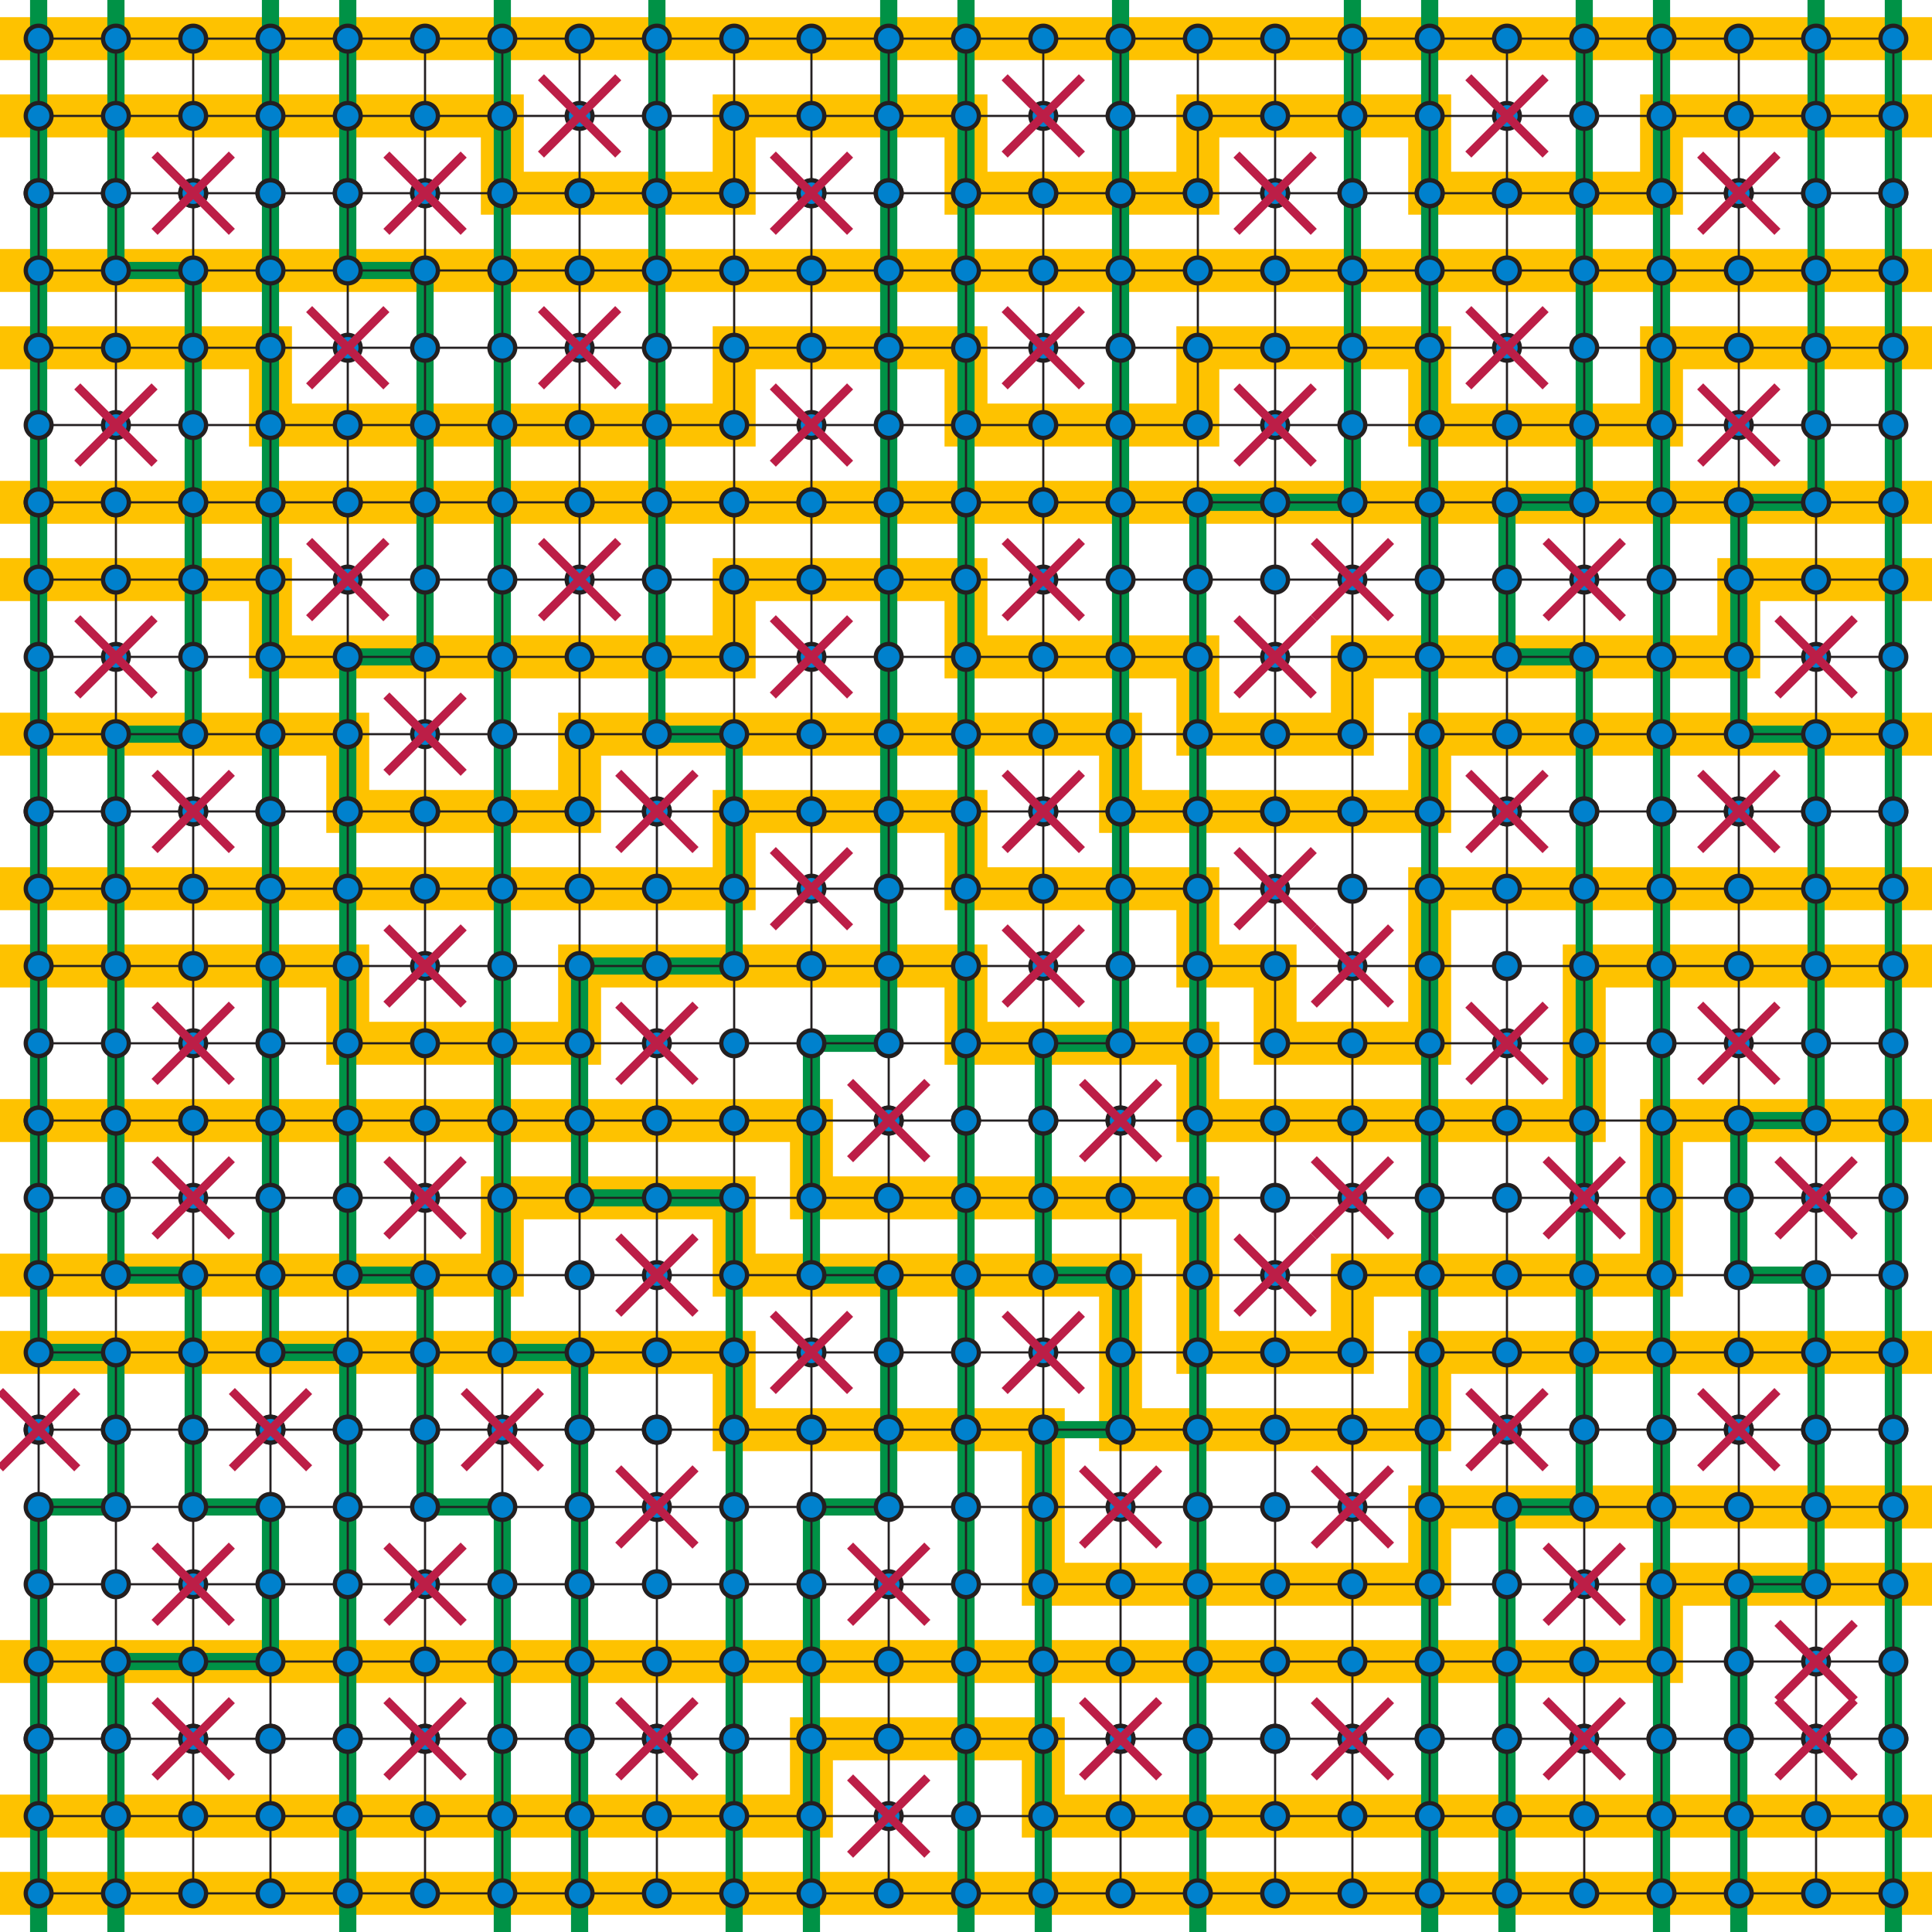 <?xml version="1.0" encoding="utf-8"?>
<!-- Generator: Adobe Illustrator 15.1.0, SVG Export Plug-In . SVG Version: 6.00 Build 0)  -->
<!DOCTYPE svg PUBLIC "-//W3C//DTD SVG 1.1//EN" "http://www.w3.org/Graphics/SVG/1.1/DTD/svg11.dtd">
<svg version="1.1" id="Layer_1" xmlns="http://www.w3.org/2000/svg" xmlns:xlink="http://www.w3.org/1999/xlink" x="0px" y="0px"
	 width="450px" height="450px" viewBox="0 0 450 450" enable-background="new 0 0 450 450" xml:space="preserve">
<line fill="none" stroke="#FEC200" stroke-width="10" stroke-miterlimit="10" x1="0" y1="441" x2="450" y2="441"/>
<polyline fill="none" stroke="#FEC200" stroke-width="10" stroke-miterlimit="10" points="0,423 189,423 189,405 243,405 243,423 
	450,423 "/>
<polyline fill="none" stroke="#FEC200" stroke-width="10" stroke-miterlimit="10" points="450,369 387,369 387,387 0,387 "/>
<polyline fill="none" stroke="#FEC200" stroke-width="10" stroke-miterlimit="10" points="0,315 171,315 171,333 243,333 243,369 
	333,369 333,351 450,351 "/>
<polyline fill="none" stroke="#FEC200" stroke-width="10" stroke-miterlimit="10" points="450,315 333,315 333,333 261,333 261,297 
	171,297 171,279 117,279 117,297 0,297 "/>
<polyline fill="none" stroke="#FEC200" stroke-width="10" stroke-miterlimit="10" points="0,261 189,261 189,279 279,279 279,315 
	315,315 315,297 387,297 387,261 450,261 "/>
<polyline fill="none" stroke="#FEC200" stroke-width="10" stroke-miterlimit="10" points="0,225 81,225 81,243 135,243 135,225 
	225,225 225,243 279,243 279,261 369,261 369,225 450,225 "/>
<polyline fill="none" stroke="#FEC200" stroke-width="10" stroke-miterlimit="10" points="0,207 171,207 171,189 225,189 225,207 
	279,207 279,225 297,225 297,243 333,243 333,207 450,207 "/>
<polyline fill="none" stroke="#FEC200" stroke-width="10" stroke-miterlimit="10" points="0,171 81,171 81,189 135,189 135,171 
	261,171 261,189 333,189 333,171 450,171 "/>
<polyline fill="none" stroke="#FEC200" stroke-width="10" stroke-miterlimit="10" points="0,135 63,135 63,153 171,153 171,135 
	225,135 225,153 279,153 279,171 315,171 315,153 405,153 405,135 450,135 "/>
<line fill="none" stroke="#FEC200" stroke-width="10" stroke-miterlimit="10" x1="0" y1="117" x2="450" y2="117"/>
<polyline fill="none" stroke="#FEC200" stroke-width="10" stroke-miterlimit="10" points="0,81 63,81 63,99 171,99 171,81 225,81 
	225,99 279,99 279,81 333,81 333,99 387,99 387,81 450,81 "/>
<polyline fill="none" stroke="#FEC200" stroke-width="10" stroke-miterlimit="10" points="0,27 117,27 117,45 171,45 171,27 225,27 
	225,45 279,45 279,27 333,27 333,45 387,45 387,27 441,27 450,27 "/>
<line fill="none" stroke="#FEC200" stroke-width="10" stroke-miterlimit="10" x1="0" y1="63" x2="450" y2="63"/>
<line fill="none" stroke="#FEC200" stroke-width="10" stroke-miterlimit="10" x1="0" y1="9" x2="450" y2="9"/>
<line fill="none" stroke="#009246" stroke-width="4" stroke-miterlimit="10" x1="441" y1="0" x2="441" y2="450"/>
<polyline fill="none" stroke="#009246" stroke-width="4" stroke-miterlimit="10" points="9,0 9,315 27,315 27,351 9,351 9,450 "/>
<polyline fill="none" stroke="#009246" stroke-width="4" stroke-miterlimit="10" points="27,450 27,387 63,387 63,351 45,351 
	45,297 27,297 27,171 45,171 45,63 27,63 27,0 "/>
<polyline fill="none" stroke="#009246" stroke-width="4" stroke-miterlimit="10" points="81,450 81,315 63,315 63,0 "/>
<polyline fill="none" stroke="#009246" stroke-width="4" stroke-miterlimit="10" points="117,450 117,351 99,351 99,297 81,297 
	81,153 99,153 99,63 81,63 81,0 "/>
<polyline fill="none" stroke="#009246" stroke-width="4" stroke-miterlimit="10" points="405,450 405,369 423,369 423,297 405,297 
	405,261 423,261 423,171 405,171 405,117 423,117 423,0 "/>
<line fill="none" stroke="#009246" stroke-width="4" stroke-miterlimit="10" x1="387" y1="0" x2="387" y2="450"/>
<polyline fill="none" stroke="#009246" stroke-width="4" stroke-miterlimit="10" points="369,0 369,117 351,117 351,153 369,153 
	369,351 351,351 351,450 "/>
<line fill="none" stroke="#009246" stroke-width="4" stroke-miterlimit="10" x1="333" y1="450" x2="333" y2="0"/>
<polyline fill="none" stroke="#009246" stroke-width="4" stroke-miterlimit="10" points="117,0 117,315 135,315 135,450 "/>
<polyline fill="none" stroke="#009246" stroke-width="4" stroke-miterlimit="10" points="153,0 153,171 171,171 171,225 135,225 
	135,279 171,279 171,450 "/>
<polyline fill="none" stroke="#009246" stroke-width="4" stroke-miterlimit="10" points="315,0 315,117 279,117 279,450 "/>
<polyline fill="none" stroke="#009246" stroke-width="4" stroke-miterlimit="10" points="261,0 261,243 243,243 243,297 261,297 
	261,333 243,333 243,450 "/>
<line fill="none" stroke="#009246" stroke-width="4" stroke-miterlimit="10" x1="225" y1="0" x2="225" y2="450"/>
<polyline fill="none" stroke="#009246" stroke-width="4" stroke-miterlimit="10" points="207,0 207,243 189,243 189,297 207,297 
	207,351 189,351 189,450 "/>
<line fill="none" stroke="#231F20" stroke-width="0.5" stroke-miterlimit="10" x1="9" y1="9" x2="441" y2="9"/>
<line fill="none" stroke="#231F20" stroke-width="0.5" stroke-miterlimit="10" x1="441" y1="27" x2="9" y2="27"/>
<line fill="none" stroke="#231F20" stroke-width="0.5" stroke-miterlimit="10" x1="9" y1="45" x2="441" y2="45"/>
<line fill="none" stroke="#231F20" stroke-width="0.5" stroke-miterlimit="10" x1="441" y1="63" x2="9" y2="63"/>
<line fill="none" stroke="#231F20" stroke-width="0.5" stroke-miterlimit="10" x1="9" y1="81" x2="441" y2="81"/>
<line fill="none" stroke="#231F20" stroke-width="0.5" stroke-miterlimit="10" x1="441" y1="99" x2="9" y2="99"/>
<line fill="none" stroke="#231F20" stroke-width="0.5" stroke-miterlimit="10" x1="9" y1="117" x2="441" y2="117"/>
<line fill="none" stroke="#231F20" stroke-width="0.5" stroke-miterlimit="10" x1="441" y1="135" x2="9" y2="135"/>
<line fill="none" stroke="#231F20" stroke-width="0.5" stroke-miterlimit="10" x1="9" y1="153" x2="441" y2="153"/>
<line fill="none" stroke="#231F20" stroke-width="0.5" stroke-miterlimit="10" x1="441" y1="171" x2="9" y2="171"/>
<line fill="none" stroke="#231F20" stroke-width="0.5" stroke-miterlimit="10" x1="9" y1="189" x2="441" y2="189"/>
<line fill="none" stroke="#231F20" stroke-width="0.5" stroke-miterlimit="10" x1="441" y1="207" x2="9" y2="207"/>
<line fill="none" stroke="#231F20" stroke-width="0.5" stroke-miterlimit="10" x1="9" y1="225" x2="441" y2="225"/>
<line fill="none" stroke="#231F20" stroke-width="0.5" stroke-miterlimit="10" x1="441" y1="243" x2="9" y2="243"/>
<line fill="none" stroke="#231F20" stroke-width="0.5" stroke-miterlimit="10" x1="9" y1="261" x2="441" y2="261"/>
<line fill="none" stroke="#231F20" stroke-width="0.5" stroke-miterlimit="10" x1="441" y1="279" x2="9" y2="279"/>
<line fill="none" stroke="#231F20" stroke-width="0.5" stroke-miterlimit="10" x1="441" y1="297" x2="9" y2="297"/>
<line fill="none" stroke="#231F20" stroke-width="0.5" stroke-miterlimit="10" x1="9" y1="315" x2="441" y2="315"/>
<line fill="none" stroke="#231F20" stroke-width="0.5" stroke-miterlimit="10" x1="441" y1="333" x2="9" y2="333"/>
<line fill="none" stroke="#231F20" stroke-width="0.5" stroke-miterlimit="10" x1="9" y1="351" x2="441" y2="351"/>
<line fill="none" stroke="#231F20" stroke-width="0.5" stroke-miterlimit="10" x1="441" y1="369" x2="9" y2="369"/>
<line fill="none" stroke="#231F20" stroke-width="0.5" stroke-miterlimit="10" x1="9" y1="387" x2="441" y2="387"/>
<line fill="none" stroke="#231F20" stroke-width="0.5" stroke-miterlimit="10" x1="441" y1="405" x2="9" y2="405"/>
<line fill="none" stroke="#231F20" stroke-width="0.5" stroke-miterlimit="10" x1="9" y1="423" x2="441" y2="423"/>
<line fill="none" stroke="#231F20" stroke-width="0.5" stroke-miterlimit="10" x1="441" y1="441" x2="9" y2="441"/>
<line fill="none" stroke="#231F20" stroke-width="0.5" stroke-miterlimit="10" x1="9" y1="441" x2="9" y2="9"/>
<line fill="none" stroke="#231F20" stroke-width="0.5" stroke-miterlimit="10" x1="27" y1="9" x2="27" y2="441"/>
<line fill="none" stroke="#231F20" stroke-width="0.5" stroke-miterlimit="10" x1="45" y1="441" x2="45" y2="9"/>
<line fill="none" stroke="#231F20" stroke-width="0.5" stroke-miterlimit="10" x1="63" y1="9" x2="63" y2="441"/>
<line fill="none" stroke="#231F20" stroke-width="0.5" stroke-miterlimit="10" x1="81" y1="441" x2="81" y2="9"/>
<line fill="none" stroke="#231F20" stroke-width="0.5" stroke-miterlimit="10" x1="99" y1="9" x2="99" y2="441"/>
<line fill="none" stroke="#231F20" stroke-width="0.5" stroke-miterlimit="10" x1="117" y1="441" x2="117" y2="9"/>
<line fill="none" stroke="#231F20" stroke-width="0.5" stroke-miterlimit="10" x1="135" y1="9" x2="135" y2="441"/>
<line fill="none" stroke="#231F20" stroke-width="0.5" stroke-miterlimit="10" x1="153" y1="441" x2="153" y2="9"/>
<line fill="none" stroke="#231F20" stroke-width="0.5" stroke-miterlimit="10" x1="171" y1="9" x2="171" y2="441"/>
<line fill="none" stroke="#231F20" stroke-width="0.5" stroke-miterlimit="10" x1="189" y1="441" x2="189" y2="9"/>
<line fill="none" stroke="#231F20" stroke-width="0.5" stroke-miterlimit="10" x1="207" y1="9" x2="207" y2="441"/>
<line fill="none" stroke="#231F20" stroke-width="0.5" stroke-miterlimit="10" x1="225" y1="441" x2="225" y2="9"/>
<line fill="none" stroke="#231F20" stroke-width="0.5" stroke-miterlimit="10" x1="243" y1="9" x2="243" y2="441"/>
<line fill="none" stroke="#231F20" stroke-width="0.5" stroke-miterlimit="10" x1="261" y1="441" x2="261" y2="9"/>
<line fill="none" stroke="#231F20" stroke-width="0.5" stroke-miterlimit="10" x1="279" y1="9" x2="279" y2="441"/>
<line fill="none" stroke="#231F20" stroke-width="0.5" stroke-miterlimit="10" x1="297" y1="9" x2="297" y2="441"/>
<line fill="none" stroke="#231F20" stroke-width="0.5" stroke-miterlimit="10" x1="315" y1="441" x2="315" y2="9"/>
<line fill="none" stroke="#231F20" stroke-width="0.5" stroke-miterlimit="10" x1="333" y1="9" x2="333" y2="441"/>
<line fill="none" stroke="#231F20" stroke-width="0.5" stroke-miterlimit="10" x1="351" y1="441" x2="351" y2="9"/>
<line fill="none" stroke="#231F20" stroke-width="0.5" stroke-miterlimit="10" x1="369" y1="9" x2="369" y2="441"/>
<line fill="none" stroke="#231F20" stroke-width="0.5" stroke-miterlimit="10" x1="387" y1="441" x2="387" y2="9"/>
<line fill="none" stroke="#231F20" stroke-width="0.5" stroke-miterlimit="10" x1="405" y1="9" x2="405" y2="441"/>
<line fill="none" stroke="#231F20" stroke-width="0.5" stroke-miterlimit="10" x1="423" y1="441" x2="423" y2="9"/>
<line fill="none" stroke="#231F20" stroke-width="0.5" stroke-miterlimit="10" x1="441" y1="9" x2="441" y2="441"/>
<circle fill="#0081CD" stroke="#231F20" stroke-miterlimit="10" cx="9" cy="27" r="3"/>
<circle fill="#0081CD" stroke="#231F20" stroke-miterlimit="10" cx="27" cy="27" r="3"/>
<circle fill="#0081CD" stroke="#231F20" stroke-miterlimit="10" cx="45" cy="27" r="3"/>
<circle fill="#0081CD" stroke="#231F20" stroke-miterlimit="10" cx="63" cy="27" r="3"/>
<circle fill="#0081CD" stroke="#231F20" stroke-miterlimit="10" cx="81" cy="27" r="3"/>
<circle fill="#0081CD" stroke="#231F20" stroke-miterlimit="10" cx="99" cy="27" r="3"/>
<circle fill="#0081CD" stroke="#231F20" stroke-miterlimit="10" cx="117" cy="27" r="3"/>
<circle fill="#0081CD" stroke="#231F20" stroke-miterlimit="10" cx="135" cy="27" r="3"/>
<circle fill="#0081CD" stroke="#231F20" stroke-miterlimit="10" cx="153" cy="27" r="3"/>
<circle fill="#0081CD" stroke="#231F20" stroke-miterlimit="10" cx="171" cy="27" r="3"/>
<circle fill="#0081CD" stroke="#231F20" stroke-miterlimit="10" cx="189" cy="27" r="3"/>
<circle fill="#0081CD" stroke="#231F20" stroke-miterlimit="10" cx="207" cy="27" r="3"/>
<circle fill="#0081CD" stroke="#231F20" stroke-miterlimit="10" cx="225" cy="27" r="3"/>
<circle fill="#0081CD" stroke="#231F20" stroke-miterlimit="10" cx="243" cy="27" r="3"/>
<circle fill="#0081CD" stroke="#231F20" stroke-miterlimit="10" cx="261" cy="27" r="3"/>
<circle fill="#0081CD" stroke="#231F20" stroke-miterlimit="10" cx="279" cy="27" r="3"/>
<circle fill="#0081CD" stroke="#231F20" stroke-miterlimit="10" cx="297" cy="27" r="3"/>
<circle fill="#0081CD" stroke="#231F20" stroke-miterlimit="10" cx="315" cy="27" r="3"/>
<circle fill="#0081CD" stroke="#231F20" stroke-miterlimit="10" cx="333" cy="27" r="3"/>
<circle fill="#0081CD" stroke="#231F20" stroke-miterlimit="10" cx="351" cy="27" r="3"/>
<circle fill="#0081CD" stroke="#231F20" stroke-miterlimit="10" cx="369" cy="27" r="3"/>
<circle fill="#0081CD" stroke="#231F20" stroke-miterlimit="10" cx="387" cy="27" r="3"/>
<circle fill="#0081CD" stroke="#231F20" stroke-miterlimit="10" cx="405" cy="27" r="3"/>
<circle fill="#0081CD" stroke="#231F20" stroke-miterlimit="10" cx="423" cy="27" r="3"/>
<circle fill="#0081CD" stroke="#231F20" stroke-miterlimit="10" cx="441" cy="27" r="3"/>
<circle fill="#0081CD" stroke="#231F20" stroke-miterlimit="10" cx="9" cy="9" r="3"/>
<circle fill="#0081CD" stroke="#231F20" stroke-miterlimit="10" cx="27" cy="9" r="3"/>
<circle fill="#0081CD" stroke="#231F20" stroke-miterlimit="10" cx="45" cy="9" r="3"/>
<circle fill="#0081CD" stroke="#231F20" stroke-miterlimit="10" cx="63" cy="9" r="3"/>
<circle fill="#0081CD" stroke="#231F20" stroke-miterlimit="10" cx="81" cy="9" r="3"/>
<circle fill="#0081CD" stroke="#231F20" stroke-miterlimit="10" cx="99" cy="9" r="3"/>
<circle fill="#0081CD" stroke="#231F20" stroke-miterlimit="10" cx="117" cy="9" r="3"/>
<circle fill="#0081CD" stroke="#231F20" stroke-miterlimit="10" cx="135" cy="9" r="3"/>
<circle fill="#0081CD" stroke="#231F20" stroke-miterlimit="10" cx="153" cy="9" r="3"/>
<circle fill="#0081CD" stroke="#231F20" stroke-miterlimit="10" cx="171" cy="9" r="3"/>
<circle fill="#0081CD" stroke="#231F20" stroke-miterlimit="10" cx="189" cy="9" r="3"/>
<circle fill="#0081CD" stroke="#231F20" stroke-miterlimit="10" cx="207" cy="9" r="3"/>
<circle fill="#0081CD" stroke="#231F20" stroke-miterlimit="10" cx="225" cy="9" r="3"/>
<circle fill="#0081CD" stroke="#231F20" stroke-miterlimit="10" cx="243" cy="9" r="3"/>
<circle fill="#0081CD" stroke="#231F20" stroke-miterlimit="10" cx="261" cy="9" r="3"/>
<circle fill="#0081CD" stroke="#231F20" stroke-miterlimit="10" cx="279" cy="9" r="3"/>
<circle fill="#0081CD" stroke="#231F20" stroke-miterlimit="10" cx="297" cy="9" r="3"/>
<circle fill="#0081CD" stroke="#231F20" stroke-miterlimit="10" cx="315" cy="9" r="3"/>
<circle fill="#0081CD" stroke="#231F20" stroke-miterlimit="10" cx="333" cy="9" r="3"/>
<circle fill="#0081CD" stroke="#231F20" stroke-miterlimit="10" cx="351" cy="9" r="3"/>
<circle fill="#0081CD" stroke="#231F20" stroke-miterlimit="10" cx="369" cy="9" r="3"/>
<circle fill="#0081CD" stroke="#231F20" stroke-miterlimit="10" cx="387" cy="9" r="3"/>
<circle fill="#0081CD" stroke="#231F20" stroke-miterlimit="10" cx="405" cy="9" r="3"/>
<circle fill="#0081CD" stroke="#231F20" stroke-miterlimit="10" cx="423" cy="9" r="3"/>
<circle fill="#0081CD" stroke="#231F20" stroke-miterlimit="10" cx="441" cy="9" r="3"/>
<circle fill="#0081CD" stroke="#231F20" stroke-miterlimit="10" cx="9" cy="45" r="3"/>
<circle fill="#0081CD" stroke="#231F20" stroke-miterlimit="10" cx="27" cy="45" r="3"/>
<circle fill="#0081CD" stroke="#231F20" stroke-miterlimit="10" cx="45" cy="45" r="3"/>
<circle fill="#0081CD" stroke="#231F20" stroke-miterlimit="10" cx="63" cy="45" r="3"/>
<circle fill="#0081CD" stroke="#231F20" stroke-miterlimit="10" cx="81" cy="45" r="3"/>
<circle fill="#0081CD" stroke="#231F20" stroke-miterlimit="10" cx="99" cy="45" r="3"/>
<circle fill="#0081CD" stroke="#231F20" stroke-miterlimit="10" cx="117" cy="45" r="3"/>
<circle fill="#0081CD" stroke="#231F20" stroke-miterlimit="10" cx="135" cy="45" r="3"/>
<circle fill="#0081CD" stroke="#231F20" stroke-miterlimit="10" cx="153" cy="45" r="3"/>
<circle fill="#0081CD" stroke="#231F20" stroke-miterlimit="10" cx="171" cy="45" r="3"/>
<circle fill="#0081CD" stroke="#231F20" stroke-miterlimit="10" cx="189" cy="45" r="3"/>
<circle fill="#0081CD" stroke="#231F20" stroke-miterlimit="10" cx="207" cy="45" r="3"/>
<circle fill="#0081CD" stroke="#231F20" stroke-miterlimit="10" cx="225" cy="45" r="3"/>
<circle fill="#0081CD" stroke="#231F20" stroke-miterlimit="10" cx="243" cy="45" r="3"/>
<circle fill="#0081CD" stroke="#231F20" stroke-miterlimit="10" cx="261" cy="45" r="3"/>
<circle fill="#0081CD" stroke="#231F20" stroke-miterlimit="10" cx="279" cy="45" r="3"/>
<circle fill="#0081CD" stroke="#231F20" stroke-miterlimit="10" cx="297" cy="45" r="3"/>
<circle fill="#0081CD" stroke="#231F20" stroke-miterlimit="10" cx="315" cy="45" r="3"/>
<circle fill="#0081CD" stroke="#231F20" stroke-miterlimit="10" cx="333" cy="45" r="3"/>
<circle fill="#0081CD" stroke="#231F20" stroke-miterlimit="10" cx="351" cy="45" r="3"/>
<circle fill="#0081CD" stroke="#231F20" stroke-miterlimit="10" cx="369" cy="45" r="3"/>
<circle fill="#0081CD" stroke="#231F20" stroke-miterlimit="10" cx="387" cy="45" r="3"/>
<circle fill="#0081CD" stroke="#231F20" stroke-miterlimit="10" cx="405" cy="45" r="3"/>
<circle fill="#0081CD" stroke="#231F20" stroke-miterlimit="10" cx="423" cy="45" r="3"/>
<circle fill="#0081CD" stroke="#231F20" stroke-miterlimit="10" cx="441" cy="45" r="3"/>
<circle fill="#0081CD" stroke="#231F20" stroke-miterlimit="10" cx="9" cy="45" r="3"/>
<circle fill="#0081CD" stroke="#231F20" stroke-miterlimit="10" cx="27" cy="45" r="3"/>
<circle fill="#0081CD" stroke="#231F20" stroke-miterlimit="10" cx="45" cy="45" r="3"/>
<circle fill="#0081CD" stroke="#231F20" stroke-miterlimit="10" cx="63" cy="45" r="3"/>
<circle fill="#0081CD" stroke="#231F20" stroke-miterlimit="10" cx="81" cy="45" r="3"/>
<circle fill="#0081CD" stroke="#231F20" stroke-miterlimit="10" cx="99" cy="45" r="3"/>
<circle fill="#0081CD" stroke="#231F20" stroke-miterlimit="10" cx="117" cy="45" r="3"/>
<circle fill="#0081CD" stroke="#231F20" stroke-miterlimit="10" cx="135" cy="45" r="3"/>
<circle fill="#0081CD" stroke="#231F20" stroke-miterlimit="10" cx="153" cy="45" r="3"/>
<circle fill="#0081CD" stroke="#231F20" stroke-miterlimit="10" cx="171" cy="45" r="3"/>
<circle fill="#0081CD" stroke="#231F20" stroke-miterlimit="10" cx="189" cy="45" r="3"/>
<circle fill="#0081CD" stroke="#231F20" stroke-miterlimit="10" cx="207" cy="45" r="3"/>
<circle fill="#0081CD" stroke="#231F20" stroke-miterlimit="10" cx="225" cy="45" r="3"/>
<circle fill="#0081CD" stroke="#231F20" stroke-miterlimit="10" cx="243" cy="45" r="3"/>
<circle fill="#0081CD" stroke="#231F20" stroke-miterlimit="10" cx="261" cy="45" r="3"/>
<circle fill="#0081CD" stroke="#231F20" stroke-miterlimit="10" cx="279" cy="45" r="3"/>
<circle fill="#0081CD" stroke="#231F20" stroke-miterlimit="10" cx="297" cy="45" r="3"/>
<circle fill="#0081CD" stroke="#231F20" stroke-miterlimit="10" cx="315" cy="45" r="3"/>
<circle fill="#0081CD" stroke="#231F20" stroke-miterlimit="10" cx="333" cy="45" r="3"/>
<circle fill="#0081CD" stroke="#231F20" stroke-miterlimit="10" cx="351" cy="45" r="3"/>
<circle fill="#0081CD" stroke="#231F20" stroke-miterlimit="10" cx="369" cy="45" r="3"/>
<circle fill="#0081CD" stroke="#231F20" stroke-miterlimit="10" cx="387" cy="45" r="3"/>
<circle fill="#0081CD" stroke="#231F20" stroke-miterlimit="10" cx="405" cy="45" r="3"/>
<circle fill="#0081CD" stroke="#231F20" stroke-miterlimit="10" cx="423" cy="45" r="3"/>
<circle fill="#0081CD" stroke="#231F20" stroke-miterlimit="10" cx="441" cy="45" r="3"/>
<circle fill="#0081CD" stroke="#231F20" stroke-miterlimit="10" cx="9" cy="63" r="3"/>
<circle fill="#0081CD" stroke="#231F20" stroke-miterlimit="10" cx="27" cy="63" r="3"/>
<circle fill="#0081CD" stroke="#231F20" stroke-miterlimit="10" cx="45" cy="63" r="3"/>
<circle fill="#0081CD" stroke="#231F20" stroke-miterlimit="10" cx="63" cy="63" r="3"/>
<circle fill="#0081CD" stroke="#231F20" stroke-miterlimit="10" cx="81" cy="63" r="3"/>
<circle fill="#0081CD" stroke="#231F20" stroke-miterlimit="10" cx="99" cy="63" r="3"/>
<circle fill="#0081CD" stroke="#231F20" stroke-miterlimit="10" cx="117" cy="63" r="3"/>
<circle fill="#0081CD" stroke="#231F20" stroke-miterlimit="10" cx="135" cy="63" r="3"/>
<circle fill="#0081CD" stroke="#231F20" stroke-miterlimit="10" cx="153" cy="63" r="3"/>
<circle fill="#0081CD" stroke="#231F20" stroke-miterlimit="10" cx="171" cy="63" r="3"/>
<circle fill="#0081CD" stroke="#231F20" stroke-miterlimit="10" cx="189" cy="63" r="3"/>
<circle fill="#0081CD" stroke="#231F20" stroke-miterlimit="10" cx="207" cy="63" r="3"/>
<circle fill="#0081CD" stroke="#231F20" stroke-miterlimit="10" cx="225" cy="63" r="3"/>
<circle fill="#0081CD" stroke="#231F20" stroke-miterlimit="10" cx="243" cy="63" r="3"/>
<circle fill="#0081CD" stroke="#231F20" stroke-miterlimit="10" cx="261" cy="63" r="3"/>
<circle fill="#0081CD" stroke="#231F20" stroke-miterlimit="10" cx="279" cy="63" r="3"/>
<circle fill="#0081CD" stroke="#231F20" stroke-miterlimit="10" cx="297" cy="63" r="3"/>
<circle fill="#0081CD" stroke="#231F20" stroke-miterlimit="10" cx="315" cy="63" r="3"/>
<circle fill="#0081CD" stroke="#231F20" stroke-miterlimit="10" cx="333" cy="63" r="3"/>
<circle fill="#0081CD" stroke="#231F20" stroke-miterlimit="10" cx="351" cy="63" r="3"/>
<circle fill="#0081CD" stroke="#231F20" stroke-miterlimit="10" cx="369" cy="63" r="3"/>
<circle fill="#0081CD" stroke="#231F20" stroke-miterlimit="10" cx="387" cy="63" r="3"/>
<circle fill="#0081CD" stroke="#231F20" stroke-miterlimit="10" cx="405" cy="63" r="3"/>
<circle fill="#0081CD" stroke="#231F20" stroke-miterlimit="10" cx="423" cy="63" r="3"/>
<circle fill="#0081CD" stroke="#231F20" stroke-miterlimit="10" cx="441" cy="63" r="3"/>
<circle fill="#0081CD" stroke="#231F20" stroke-miterlimit="10" cx="9" cy="81" r="3"/>
<circle fill="#0081CD" stroke="#231F20" stroke-miterlimit="10" cx="27" cy="81" r="3"/>
<circle fill="#0081CD" stroke="#231F20" stroke-miterlimit="10" cx="45" cy="81" r="3"/>
<circle fill="#0081CD" stroke="#231F20" stroke-miterlimit="10" cx="63" cy="81" r="3"/>
<circle fill="#0081CD" stroke="#231F20" stroke-miterlimit="10" cx="81" cy="81" r="3"/>
<circle fill="#0081CD" stroke="#231F20" stroke-miterlimit="10" cx="99" cy="81" r="3"/>
<circle fill="#0081CD" stroke="#231F20" stroke-miterlimit="10" cx="117" cy="81" r="3"/>
<circle fill="#0081CD" stroke="#231F20" stroke-miterlimit="10" cx="135" cy="81" r="3"/>
<circle fill="#0081CD" stroke="#231F20" stroke-miterlimit="10" cx="153" cy="81" r="3"/>
<circle fill="#0081CD" stroke="#231F20" stroke-miterlimit="10" cx="171" cy="81" r="3"/>
<circle fill="#0081CD" stroke="#231F20" stroke-miterlimit="10" cx="189" cy="81" r="3"/>
<circle fill="#0081CD" stroke="#231F20" stroke-miterlimit="10" cx="207" cy="81" r="3"/>
<circle fill="#0081CD" stroke="#231F20" stroke-miterlimit="10" cx="225" cy="81" r="3"/>
<circle fill="#0081CD" stroke="#231F20" stroke-miterlimit="10" cx="243" cy="81" r="3"/>
<circle fill="#0081CD" stroke="#231F20" stroke-miterlimit="10" cx="261" cy="81" r="3"/>
<circle fill="#0081CD" stroke="#231F20" stroke-miterlimit="10" cx="279" cy="81" r="3"/>
<circle fill="#0081CD" stroke="#231F20" stroke-miterlimit="10" cx="297" cy="81" r="3"/>
<circle fill="#0081CD" stroke="#231F20" stroke-miterlimit="10" cx="315" cy="81" r="3"/>
<circle fill="#0081CD" stroke="#231F20" stroke-miterlimit="10" cx="333" cy="81" r="3"/>
<circle fill="#0081CD" stroke="#231F20" stroke-miterlimit="10" cx="351" cy="81" r="3"/>
<circle fill="#0081CD" stroke="#231F20" stroke-miterlimit="10" cx="369" cy="81" r="3"/>
<circle fill="#0081CD" stroke="#231F20" stroke-miterlimit="10" cx="387" cy="81" r="3"/>
<circle fill="#0081CD" stroke="#231F20" stroke-miterlimit="10" cx="405" cy="81" r="3"/>
<circle fill="#0081CD" stroke="#231F20" stroke-miterlimit="10" cx="423" cy="81" r="3"/>
<circle fill="#0081CD" stroke="#231F20" stroke-miterlimit="10" cx="441" cy="81" r="3"/>
<circle fill="#0081CD" stroke="#231F20" stroke-miterlimit="10" cx="9" cy="99" r="3"/>
<circle fill="#0081CD" stroke="#231F20" stroke-miterlimit="10" cx="27" cy="99" r="3"/>
<circle fill="#0081CD" stroke="#231F20" stroke-miterlimit="10" cx="45" cy="99" r="3"/>
<circle fill="#0081CD" stroke="#231F20" stroke-miterlimit="10" cx="63" cy="99" r="3"/>
<circle fill="#0081CD" stroke="#231F20" stroke-miterlimit="10" cx="81" cy="99" r="3"/>
<circle fill="#0081CD" stroke="#231F20" stroke-miterlimit="10" cx="99" cy="99" r="3"/>
<circle fill="#0081CD" stroke="#231F20" stroke-miterlimit="10" cx="117" cy="99" r="3"/>
<circle fill="#0081CD" stroke="#231F20" stroke-miterlimit="10" cx="135" cy="99" r="3"/>
<circle fill="#0081CD" stroke="#231F20" stroke-miterlimit="10" cx="153" cy="99" r="3"/>
<circle fill="#0081CD" stroke="#231F20" stroke-miterlimit="10" cx="171" cy="99" r="3"/>
<circle fill="#0081CD" stroke="#231F20" stroke-miterlimit="10" cx="189" cy="99" r="3"/>
<circle fill="#0081CD" stroke="#231F20" stroke-miterlimit="10" cx="207" cy="99" r="3"/>
<circle fill="#0081CD" stroke="#231F20" stroke-miterlimit="10" cx="225" cy="99" r="3"/>
<circle fill="#0081CD" stroke="#231F20" stroke-miterlimit="10" cx="243" cy="99" r="3"/>
<circle fill="#0081CD" stroke="#231F20" stroke-miterlimit="10" cx="261" cy="99" r="3"/>
<circle fill="#0081CD" stroke="#231F20" stroke-miterlimit="10" cx="279" cy="99" r="3"/>
<circle fill="#0081CD" stroke="#231F20" stroke-miterlimit="10" cx="297" cy="99" r="3"/>
<circle fill="#0081CD" stroke="#231F20" stroke-miterlimit="10" cx="315" cy="99" r="3"/>
<circle fill="#0081CD" stroke="#231F20" stroke-miterlimit="10" cx="333" cy="99" r="3"/>
<circle fill="#0081CD" stroke="#231F20" stroke-miterlimit="10" cx="351" cy="99" r="3"/>
<circle fill="#0081CD" stroke="#231F20" stroke-miterlimit="10" cx="369" cy="99" r="3"/>
<circle fill="#0081CD" stroke="#231F20" stroke-miterlimit="10" cx="387" cy="99" r="3"/>
<circle fill="#0081CD" stroke="#231F20" stroke-miterlimit="10" cx="405" cy="99" r="3"/>
<circle fill="#0081CD" stroke="#231F20" stroke-miterlimit="10" cx="423" cy="99" r="3"/>
<circle fill="#0081CD" stroke="#231F20" stroke-miterlimit="10" cx="441" cy="99" r="3"/>
<circle fill="#0081CD" stroke="#231F20" stroke-miterlimit="10" cx="9" cy="117" r="3"/>
<circle fill="#0081CD" stroke="#231F20" stroke-miterlimit="10" cx="27" cy="117" r="3"/>
<circle fill="#0081CD" stroke="#231F20" stroke-miterlimit="10" cx="45" cy="117" r="3"/>
<circle fill="#0081CD" stroke="#231F20" stroke-miterlimit="10" cx="63" cy="117" r="3"/>
<circle fill="#0081CD" stroke="#231F20" stroke-miterlimit="10" cx="81" cy="117" r="3"/>
<circle fill="#0081CD" stroke="#231F20" stroke-miterlimit="10" cx="99" cy="117" r="3"/>
<circle fill="#0081CD" stroke="#231F20" stroke-miterlimit="10" cx="117" cy="117" r="3"/>
<circle fill="#0081CD" stroke="#231F20" stroke-miterlimit="10" cx="135" cy="117" r="3"/>
<circle fill="#0081CD" stroke="#231F20" stroke-miterlimit="10" cx="153" cy="117" r="3"/>
<circle fill="#0081CD" stroke="#231F20" stroke-miterlimit="10" cx="171" cy="117" r="3"/>
<circle fill="#0081CD" stroke="#231F20" stroke-miterlimit="10" cx="189" cy="117" r="3"/>
<circle fill="#0081CD" stroke="#231F20" stroke-miterlimit="10" cx="207" cy="117" r="3"/>
<circle fill="#0081CD" stroke="#231F20" stroke-miterlimit="10" cx="225" cy="117" r="3"/>
<circle fill="#0081CD" stroke="#231F20" stroke-miterlimit="10" cx="243" cy="117" r="3"/>
<circle fill="#0081CD" stroke="#231F20" stroke-miterlimit="10" cx="261" cy="117" r="3"/>
<circle fill="#0081CD" stroke="#231F20" stroke-miterlimit="10" cx="279" cy="117" r="3"/>
<circle fill="#0081CD" stroke="#231F20" stroke-miterlimit="10" cx="297" cy="117" r="3"/>
<circle fill="#0081CD" stroke="#231F20" stroke-miterlimit="10" cx="315" cy="117" r="3"/>
<circle fill="#0081CD" stroke="#231F20" stroke-miterlimit="10" cx="333" cy="117" r="3"/>
<circle fill="#0081CD" stroke="#231F20" stroke-miterlimit="10" cx="351" cy="117" r="3"/>
<circle fill="#0081CD" stroke="#231F20" stroke-miterlimit="10" cx="369" cy="117" r="3"/>
<circle fill="#0081CD" stroke="#231F20" stroke-miterlimit="10" cx="387" cy="117" r="3"/>
<circle fill="#0081CD" stroke="#231F20" stroke-miterlimit="10" cx="405" cy="117" r="3"/>
<circle fill="#0081CD" stroke="#231F20" stroke-miterlimit="10" cx="423" cy="117" r="3"/>
<circle fill="#0081CD" stroke="#231F20" stroke-miterlimit="10" cx="441" cy="117" r="3"/>
<circle fill="#0081CD" stroke="#231F20" stroke-miterlimit="10" cx="9" cy="117" r="3"/>
<circle fill="#0081CD" stroke="#231F20" stroke-miterlimit="10" cx="27" cy="117" r="3"/>
<circle fill="#0081CD" stroke="#231F20" stroke-miterlimit="10" cx="45" cy="117" r="3"/>
<circle fill="#0081CD" stroke="#231F20" stroke-miterlimit="10" cx="63" cy="117" r="3"/>
<circle fill="#0081CD" stroke="#231F20" stroke-miterlimit="10" cx="81" cy="117" r="3"/>
<circle fill="#0081CD" stroke="#231F20" stroke-miterlimit="10" cx="99" cy="117" r="3"/>
<circle fill="#0081CD" stroke="#231F20" stroke-miterlimit="10" cx="117" cy="117" r="3"/>
<circle fill="#0081CD" stroke="#231F20" stroke-miterlimit="10" cx="135" cy="117" r="3"/>
<circle fill="#0081CD" stroke="#231F20" stroke-miterlimit="10" cx="153" cy="117" r="3"/>
<circle fill="#0081CD" stroke="#231F20" stroke-miterlimit="10" cx="171" cy="117" r="3"/>
<circle fill="#0081CD" stroke="#231F20" stroke-miterlimit="10" cx="189" cy="117" r="3"/>
<circle fill="#0081CD" stroke="#231F20" stroke-miterlimit="10" cx="207" cy="117" r="3"/>
<circle fill="#0081CD" stroke="#231F20" stroke-miterlimit="10" cx="225" cy="117" r="3"/>
<circle fill="#0081CD" stroke="#231F20" stroke-miterlimit="10" cx="243" cy="117" r="3"/>
<circle fill="#0081CD" stroke="#231F20" stroke-miterlimit="10" cx="261" cy="117" r="3"/>
<circle fill="#0081CD" stroke="#231F20" stroke-miterlimit="10" cx="279" cy="117" r="3"/>
<circle fill="#0081CD" stroke="#231F20" stroke-miterlimit="10" cx="297" cy="117" r="3"/>
<circle fill="#0081CD" stroke="#231F20" stroke-miterlimit="10" cx="315" cy="117" r="3"/>
<circle fill="#0081CD" stroke="#231F20" stroke-miterlimit="10" cx="333" cy="117" r="3"/>
<circle fill="#0081CD" stroke="#231F20" stroke-miterlimit="10" cx="351" cy="117" r="3"/>
<circle fill="#0081CD" stroke="#231F20" stroke-miterlimit="10" cx="369" cy="117" r="3"/>
<circle fill="#0081CD" stroke="#231F20" stroke-miterlimit="10" cx="387" cy="117" r="3"/>
<circle fill="#0081CD" stroke="#231F20" stroke-miterlimit="10" cx="405" cy="117" r="3"/>
<circle fill="#0081CD" stroke="#231F20" stroke-miterlimit="10" cx="423" cy="117" r="3"/>
<circle fill="#0081CD" stroke="#231F20" stroke-miterlimit="10" cx="441" cy="117" r="3"/>
<circle fill="#0081CD" stroke="#231F20" stroke-miterlimit="10" cx="9" cy="135" r="3"/>
<circle fill="#0081CD" stroke="#231F20" stroke-miterlimit="10" cx="27" cy="135" r="3"/>
<circle fill="#0081CD" stroke="#231F20" stroke-miterlimit="10" cx="45" cy="135" r="3"/>
<circle fill="#0081CD" stroke="#231F20" stroke-miterlimit="10" cx="63" cy="135" r="3"/>
<circle fill="#0081CD" stroke="#231F20" stroke-miterlimit="10" cx="81" cy="135" r="3"/>
<circle fill="#0081CD" stroke="#231F20" stroke-miterlimit="10" cx="99" cy="135" r="3"/>
<circle fill="#0081CD" stroke="#231F20" stroke-miterlimit="10" cx="117" cy="135" r="3"/>
<circle fill="#0081CD" stroke="#231F20" stroke-miterlimit="10" cx="135" cy="135" r="3"/>
<circle fill="#0081CD" stroke="#231F20" stroke-miterlimit="10" cx="153" cy="135" r="3"/>
<circle fill="#0081CD" stroke="#231F20" stroke-miterlimit="10" cx="171" cy="135" r="3"/>
<circle fill="#0081CD" stroke="#231F20" stroke-miterlimit="10" cx="189" cy="135" r="3"/>
<circle fill="#0081CD" stroke="#231F20" stroke-miterlimit="10" cx="207" cy="135" r="3"/>
<circle fill="#0081CD" stroke="#231F20" stroke-miterlimit="10" cx="225" cy="135" r="3"/>
<circle fill="#0081CD" stroke="#231F20" stroke-miterlimit="10" cx="243" cy="135" r="3"/>
<circle fill="#0081CD" stroke="#231F20" stroke-miterlimit="10" cx="261" cy="135" r="3"/>
<circle fill="#0081CD" stroke="#231F20" stroke-miterlimit="10" cx="279" cy="135" r="3"/>
<circle fill="#0081CD" stroke="#231F20" stroke-miterlimit="10" cx="297" cy="135" r="3"/>
<circle fill="#0081CD" stroke="#231F20" stroke-miterlimit="10" cx="315" cy="135" r="3"/>
<circle fill="#0081CD" stroke="#231F20" stroke-miterlimit="10" cx="333" cy="135" r="3"/>
<circle fill="#0081CD" stroke="#231F20" stroke-miterlimit="10" cx="351" cy="135" r="3"/>
<circle fill="#0081CD" stroke="#231F20" stroke-miterlimit="10" cx="369" cy="135" r="3"/>
<circle fill="#0081CD" stroke="#231F20" stroke-miterlimit="10" cx="387" cy="135" r="3"/>
<circle fill="#0081CD" stroke="#231F20" stroke-miterlimit="10" cx="405" cy="135" r="3"/>
<circle fill="#0081CD" stroke="#231F20" stroke-miterlimit="10" cx="423" cy="135" r="3"/>
<circle fill="#0081CD" stroke="#231F20" stroke-miterlimit="10" cx="441" cy="135" r="3"/>
<circle fill="#0081CD" stroke="#231F20" stroke-miterlimit="10" cx="9" cy="153" r="3"/>
<circle fill="#0081CD" stroke="#231F20" stroke-miterlimit="10" cx="27" cy="153" r="3"/>
<circle fill="#0081CD" stroke="#231F20" stroke-miterlimit="10" cx="45" cy="153" r="3"/>
<circle fill="#0081CD" stroke="#231F20" stroke-miterlimit="10" cx="63" cy="153" r="3"/>
<circle fill="#0081CD" stroke="#231F20" stroke-miterlimit="10" cx="81" cy="153" r="3"/>
<circle fill="#0081CD" stroke="#231F20" stroke-miterlimit="10" cx="99" cy="153" r="3"/>
<circle fill="#0081CD" stroke="#231F20" stroke-miterlimit="10" cx="117" cy="153" r="3"/>
<circle fill="#0081CD" stroke="#231F20" stroke-miterlimit="10" cx="135" cy="153" r="3"/>
<circle fill="#0081CD" stroke="#231F20" stroke-miterlimit="10" cx="153" cy="153" r="3"/>
<circle fill="#0081CD" stroke="#231F20" stroke-miterlimit="10" cx="171" cy="153" r="3"/>
<circle fill="#0081CD" stroke="#231F20" stroke-miterlimit="10" cx="189" cy="153" r="3"/>
<circle fill="#0081CD" stroke="#231F20" stroke-miterlimit="10" cx="207" cy="153" r="3"/>
<circle fill="#0081CD" stroke="#231F20" stroke-miterlimit="10" cx="225" cy="153" r="3"/>
<circle fill="#0081CD" stroke="#231F20" stroke-miterlimit="10" cx="243" cy="153" r="3"/>
<circle fill="#0081CD" stroke="#231F20" stroke-miterlimit="10" cx="261" cy="153" r="3"/>
<circle fill="#0081CD" stroke="#231F20" stroke-miterlimit="10" cx="279" cy="153" r="3"/>
<circle fill="#0081CD" stroke="#231F20" stroke-miterlimit="10" cx="297" cy="153" r="3"/>
<circle fill="#0081CD" stroke="#231F20" stroke-miterlimit="10" cx="315" cy="153" r="3"/>
<circle fill="#0081CD" stroke="#231F20" stroke-miterlimit="10" cx="333" cy="153" r="3"/>
<circle fill="#0081CD" stroke="#231F20" stroke-miterlimit="10" cx="351" cy="153" r="3"/>
<circle fill="#0081CD" stroke="#231F20" stroke-miterlimit="10" cx="369" cy="153" r="3"/>
<circle fill="#0081CD" stroke="#231F20" stroke-miterlimit="10" cx="387" cy="153" r="3"/>
<circle fill="#0081CD" stroke="#231F20" stroke-miterlimit="10" cx="405" cy="153" r="3"/>
<circle fill="#0081CD" stroke="#231F20" stroke-miterlimit="10" cx="423" cy="153" r="3"/>
<circle fill="#0081CD" stroke="#231F20" stroke-miterlimit="10" cx="441" cy="153" r="3"/>
<circle fill="#0081CD" stroke="#231F20" stroke-miterlimit="10" cx="9" cy="171" r="3"/>
<circle fill="#0081CD" stroke="#231F20" stroke-miterlimit="10" cx="27" cy="171" r="3"/>
<circle fill="#0081CD" stroke="#231F20" stroke-miterlimit="10" cx="45" cy="171" r="3"/>
<circle fill="#0081CD" stroke="#231F20" stroke-miterlimit="10" cx="63" cy="171" r="3"/>
<circle fill="#0081CD" stroke="#231F20" stroke-miterlimit="10" cx="81" cy="171" r="3"/>
<circle fill="#0081CD" stroke="#231F20" stroke-miterlimit="10" cx="99" cy="171" r="3"/>
<circle fill="#0081CD" stroke="#231F20" stroke-miterlimit="10" cx="117" cy="171" r="3"/>
<circle fill="#0081CD" stroke="#231F20" stroke-miterlimit="10" cx="135" cy="171" r="3"/>
<circle fill="#0081CD" stroke="#231F20" stroke-miterlimit="10" cx="153" cy="171" r="3"/>
<circle fill="#0081CD" stroke="#231F20" stroke-miterlimit="10" cx="171" cy="171" r="3"/>
<circle fill="#0081CD" stroke="#231F20" stroke-miterlimit="10" cx="189" cy="171" r="3"/>
<circle fill="#0081CD" stroke="#231F20" stroke-miterlimit="10" cx="207" cy="171" r="3"/>
<circle fill="#0081CD" stroke="#231F20" stroke-miterlimit="10" cx="225" cy="171" r="3"/>
<circle fill="#0081CD" stroke="#231F20" stroke-miterlimit="10" cx="243" cy="171" r="3"/>
<circle fill="#0081CD" stroke="#231F20" stroke-miterlimit="10" cx="261" cy="171" r="3"/>
<circle fill="#0081CD" stroke="#231F20" stroke-miterlimit="10" cx="279" cy="171" r="3"/>
<circle fill="#0081CD" stroke="#231F20" stroke-miterlimit="10" cx="297" cy="171" r="3"/>
<circle fill="#0081CD" stroke="#231F20" stroke-miterlimit="10" cx="315" cy="171" r="3"/>
<circle fill="#0081CD" stroke="#231F20" stroke-miterlimit="10" cx="333" cy="171" r="3"/>
<circle fill="#0081CD" stroke="#231F20" stroke-miterlimit="10" cx="351" cy="171" r="3"/>
<circle fill="#0081CD" stroke="#231F20" stroke-miterlimit="10" cx="369" cy="171" r="3"/>
<circle fill="#0081CD" stroke="#231F20" stroke-miterlimit="10" cx="387" cy="171" r="3"/>
<circle fill="#0081CD" stroke="#231F20" stroke-miterlimit="10" cx="405" cy="171" r="3"/>
<circle fill="#0081CD" stroke="#231F20" stroke-miterlimit="10" cx="423" cy="171" r="3"/>
<circle fill="#0081CD" stroke="#231F20" stroke-miterlimit="10" cx="441" cy="171" r="3"/>
<circle fill="#0081CD" stroke="#231F20" stroke-miterlimit="10" cx="9" cy="189" r="3"/>
<circle fill="#0081CD" stroke="#231F20" stroke-miterlimit="10" cx="27" cy="189" r="3"/>
<circle fill="#0081CD" stroke="#231F20" stroke-miterlimit="10" cx="45" cy="189" r="3"/>
<circle fill="#0081CD" stroke="#231F20" stroke-miterlimit="10" cx="63" cy="189" r="3"/>
<circle fill="#0081CD" stroke="#231F20" stroke-miterlimit="10" cx="81" cy="189" r="3"/>
<circle fill="#0081CD" stroke="#231F20" stroke-miterlimit="10" cx="99" cy="189" r="3"/>
<circle fill="#0081CD" stroke="#231F20" stroke-miterlimit="10" cx="117" cy="189" r="3"/>
<circle fill="#0081CD" stroke="#231F20" stroke-miterlimit="10" cx="135" cy="189" r="3"/>
<circle fill="#0081CD" stroke="#231F20" stroke-miterlimit="10" cx="153" cy="189" r="3"/>
<circle fill="#0081CD" stroke="#231F20" stroke-miterlimit="10" cx="171" cy="189" r="3"/>
<circle fill="#0081CD" stroke="#231F20" stroke-miterlimit="10" cx="189" cy="189" r="3"/>
<circle fill="#0081CD" stroke="#231F20" stroke-miterlimit="10" cx="207" cy="189" r="3"/>
<circle fill="#0081CD" stroke="#231F20" stroke-miterlimit="10" cx="225" cy="189" r="3"/>
<circle fill="#0081CD" stroke="#231F20" stroke-miterlimit="10" cx="243" cy="189" r="3"/>
<circle fill="#0081CD" stroke="#231F20" stroke-miterlimit="10" cx="261" cy="189" r="3"/>
<circle fill="#0081CD" stroke="#231F20" stroke-miterlimit="10" cx="279" cy="189" r="3"/>
<circle fill="#0081CD" stroke="#231F20" stroke-miterlimit="10" cx="297" cy="189" r="3"/>
<circle fill="#0081CD" stroke="#231F20" stroke-miterlimit="10" cx="315" cy="189" r="3"/>
<circle fill="#0081CD" stroke="#231F20" stroke-miterlimit="10" cx="333" cy="189" r="3"/>
<circle fill="#0081CD" stroke="#231F20" stroke-miterlimit="10" cx="351" cy="189" r="3"/>
<circle fill="#0081CD" stroke="#231F20" stroke-miterlimit="10" cx="369" cy="189" r="3"/>
<circle fill="#0081CD" stroke="#231F20" stroke-miterlimit="10" cx="387" cy="189" r="3"/>
<circle fill="#0081CD" stroke="#231F20" stroke-miterlimit="10" cx="405" cy="189" r="3"/>
<circle fill="#0081CD" stroke="#231F20" stroke-miterlimit="10" cx="423" cy="189" r="3"/>
<circle fill="#0081CD" stroke="#231F20" stroke-miterlimit="10" cx="441" cy="189" r="3"/>
<circle fill="#0081CD" stroke="#231F20" stroke-miterlimit="10" cx="9" cy="189" r="3"/>
<circle fill="#0081CD" stroke="#231F20" stroke-miterlimit="10" cx="27" cy="189" r="3"/>
<circle fill="#0081CD" stroke="#231F20" stroke-miterlimit="10" cx="45" cy="189" r="3"/>
<circle fill="#0081CD" stroke="#231F20" stroke-miterlimit="10" cx="63" cy="189" r="3"/>
<circle fill="#0081CD" stroke="#231F20" stroke-miterlimit="10" cx="81" cy="189" r="3"/>
<circle fill="#0081CD" stroke="#231F20" stroke-miterlimit="10" cx="99" cy="189" r="3"/>
<circle fill="#0081CD" stroke="#231F20" stroke-miterlimit="10" cx="117" cy="189" r="3"/>
<circle fill="#0081CD" stroke="#231F20" stroke-miterlimit="10" cx="135" cy="189" r="3"/>
<circle fill="#0081CD" stroke="#231F20" stroke-miterlimit="10" cx="153" cy="189" r="3"/>
<circle fill="#0081CD" stroke="#231F20" stroke-miterlimit="10" cx="171" cy="189" r="3"/>
<circle fill="#0081CD" stroke="#231F20" stroke-miterlimit="10" cx="189" cy="189" r="3"/>
<circle fill="#0081CD" stroke="#231F20" stroke-miterlimit="10" cx="207" cy="189" r="3"/>
<circle fill="#0081CD" stroke="#231F20" stroke-miterlimit="10" cx="225" cy="189" r="3"/>
<circle fill="#0081CD" stroke="#231F20" stroke-miterlimit="10" cx="243" cy="189" r="3"/>
<circle fill="#0081CD" stroke="#231F20" stroke-miterlimit="10" cx="261" cy="189" r="3"/>
<circle fill="#0081CD" stroke="#231F20" stroke-miterlimit="10" cx="279" cy="189" r="3"/>
<circle fill="#0081CD" stroke="#231F20" stroke-miterlimit="10" cx="297" cy="189" r="3"/>
<circle fill="#0081CD" stroke="#231F20" stroke-miterlimit="10" cx="315" cy="189" r="3"/>
<circle fill="#0081CD" stroke="#231F20" stroke-miterlimit="10" cx="333" cy="189" r="3"/>
<circle fill="#0081CD" stroke="#231F20" stroke-miterlimit="10" cx="351" cy="189" r="3"/>
<circle fill="#0081CD" stroke="#231F20" stroke-miterlimit="10" cx="369" cy="189" r="3"/>
<circle fill="#0081CD" stroke="#231F20" stroke-miterlimit="10" cx="387" cy="189" r="3"/>
<circle fill="#0081CD" stroke="#231F20" stroke-miterlimit="10" cx="405" cy="189" r="3"/>
<circle fill="#0081CD" stroke="#231F20" stroke-miterlimit="10" cx="423" cy="189" r="3"/>
<circle fill="#0081CD" stroke="#231F20" stroke-miterlimit="10" cx="441" cy="189" r="3"/>
<circle fill="#0081CD" stroke="#231F20" stroke-miterlimit="10" cx="9" cy="207" r="3"/>
<circle fill="#0081CD" stroke="#231F20" stroke-miterlimit="10" cx="27" cy="207" r="3"/>
<circle fill="#0081CD" stroke="#231F20" stroke-miterlimit="10" cx="45" cy="207" r="3"/>
<circle fill="#0081CD" stroke="#231F20" stroke-miterlimit="10" cx="63" cy="207" r="3"/>
<circle fill="#0081CD" stroke="#231F20" stroke-miterlimit="10" cx="81" cy="207" r="3"/>
<circle fill="#0081CD" stroke="#231F20" stroke-miterlimit="10" cx="99" cy="207" r="3"/>
<circle fill="#0081CD" stroke="#231F20" stroke-miterlimit="10" cx="117" cy="207" r="3"/>
<circle fill="#0081CD" stroke="#231F20" stroke-miterlimit="10" cx="135" cy="207" r="3"/>
<circle fill="#0081CD" stroke="#231F20" stroke-miterlimit="10" cx="153" cy="207" r="3"/>
<circle fill="#0081CD" stroke="#231F20" stroke-miterlimit="10" cx="171" cy="207" r="3"/>
<circle fill="#0081CD" stroke="#231F20" stroke-miterlimit="10" cx="189" cy="207" r="3"/>
<circle fill="#0081CD" stroke="#231F20" stroke-miterlimit="10" cx="207" cy="207" r="3"/>
<circle fill="#0081CD" stroke="#231F20" stroke-miterlimit="10" cx="225" cy="207" r="3"/>
<circle fill="#0081CD" stroke="#231F20" stroke-miterlimit="10" cx="243" cy="207" r="3"/>
<circle fill="#0081CD" stroke="#231F20" stroke-miterlimit="10" cx="261" cy="207" r="3"/>
<circle fill="#0081CD" stroke="#231F20" stroke-miterlimit="10" cx="279" cy="207" r="3"/>
<circle fill="#0081CD" stroke="#231F20" stroke-miterlimit="10" cx="297" cy="207" r="3"/>
<circle fill="#0081CD" stroke="#231F20" stroke-miterlimit="10" cx="315" cy="207" r="3"/>
<circle fill="#0081CD" stroke="#231F20" stroke-miterlimit="10" cx="333" cy="207" r="3"/>
<circle fill="#0081CD" stroke="#231F20" stroke-miterlimit="10" cx="351" cy="207" r="3"/>
<circle fill="#0081CD" stroke="#231F20" stroke-miterlimit="10" cx="369" cy="207" r="3"/>
<circle fill="#0081CD" stroke="#231F20" stroke-miterlimit="10" cx="387" cy="207" r="3"/>
<circle fill="#0081CD" stroke="#231F20" stroke-miterlimit="10" cx="405" cy="207" r="3"/>
<circle fill="#0081CD" stroke="#231F20" stroke-miterlimit="10" cx="423" cy="207" r="3"/>
<circle fill="#0081CD" stroke="#231F20" stroke-miterlimit="10" cx="441" cy="207" r="3"/>
<circle fill="#0081CD" stroke="#231F20" stroke-miterlimit="10" cx="9" cy="225" r="3"/>
<circle fill="#0081CD" stroke="#231F20" stroke-miterlimit="10" cx="27" cy="225" r="3"/>
<circle fill="#0081CD" stroke="#231F20" stroke-miterlimit="10" cx="45" cy="225" r="3"/>
<circle fill="#0081CD" stroke="#231F20" stroke-miterlimit="10" cx="63" cy="225" r="3"/>
<circle fill="#0081CD" stroke="#231F20" stroke-miterlimit="10" cx="81" cy="225" r="3"/>
<circle fill="#0081CD" stroke="#231F20" stroke-miterlimit="10" cx="99" cy="225" r="3"/>
<circle fill="#0081CD" stroke="#231F20" stroke-miterlimit="10" cx="117" cy="225" r="3"/>
<circle fill="#0081CD" stroke="#231F20" stroke-miterlimit="10" cx="135" cy="225" r="3"/>
<circle fill="#0081CD" stroke="#231F20" stroke-miterlimit="10" cx="153" cy="225" r="3"/>
<circle fill="#0081CD" stroke="#231F20" stroke-miterlimit="10" cx="171" cy="225" r="3"/>
<circle fill="#0081CD" stroke="#231F20" stroke-miterlimit="10" cx="189" cy="225" r="3"/>
<circle fill="#0081CD" stroke="#231F20" stroke-miterlimit="10" cx="207" cy="225" r="3"/>
<circle fill="#0081CD" stroke="#231F20" stroke-miterlimit="10" cx="225" cy="225" r="3"/>
<circle fill="#0081CD" stroke="#231F20" stroke-miterlimit="10" cx="243" cy="225" r="3"/>
<circle fill="#0081CD" stroke="#231F20" stroke-miterlimit="10" cx="261" cy="225" r="3"/>
<circle fill="#0081CD" stroke="#231F20" stroke-miterlimit="10" cx="279" cy="225" r="3"/>
<circle fill="#0081CD" stroke="#231F20" stroke-miterlimit="10" cx="297" cy="225" r="3"/>
<circle fill="#0081CD" stroke="#231F20" stroke-miterlimit="10" cx="315" cy="225" r="3"/>
<circle fill="#0081CD" stroke="#231F20" stroke-miterlimit="10" cx="333" cy="225" r="3"/>
<circle fill="#0081CD" stroke="#231F20" stroke-miterlimit="10" cx="351" cy="225" r="3"/>
<circle fill="#0081CD" stroke="#231F20" stroke-miterlimit="10" cx="369" cy="225" r="3"/>
<circle fill="#0081CD" stroke="#231F20" stroke-miterlimit="10" cx="387" cy="225" r="3"/>
<circle fill="#0081CD" stroke="#231F20" stroke-miterlimit="10" cx="405" cy="225" r="3"/>
<circle fill="#0081CD" stroke="#231F20" stroke-miterlimit="10" cx="423" cy="225" r="3"/>
<circle fill="#0081CD" stroke="#231F20" stroke-miterlimit="10" cx="441" cy="225" r="3"/>
<circle fill="#0081CD" stroke="#231F20" stroke-miterlimit="10" cx="9" cy="243" r="3"/>
<circle fill="#0081CD" stroke="#231F20" stroke-miterlimit="10" cx="27" cy="243" r="3"/>
<circle fill="#0081CD" stroke="#231F20" stroke-miterlimit="10" cx="45" cy="243" r="3"/>
<circle fill="#0081CD" stroke="#231F20" stroke-miterlimit="10" cx="63" cy="243" r="3"/>
<circle fill="#0081CD" stroke="#231F20" stroke-miterlimit="10" cx="81" cy="243" r="3"/>
<circle fill="#0081CD" stroke="#231F20" stroke-miterlimit="10" cx="99" cy="243" r="3"/>
<circle fill="#0081CD" stroke="#231F20" stroke-miterlimit="10" cx="117" cy="243" r="3"/>
<circle fill="#0081CD" stroke="#231F20" stroke-miterlimit="10" cx="135" cy="243" r="3"/>
<circle fill="#0081CD" stroke="#231F20" stroke-miterlimit="10" cx="153" cy="243" r="3"/>
<circle fill="#0081CD" stroke="#231F20" stroke-miterlimit="10" cx="171" cy="243" r="3"/>
<circle fill="#0081CD" stroke="#231F20" stroke-miterlimit="10" cx="189" cy="243" r="3"/>
<circle fill="#0081CD" stroke="#231F20" stroke-miterlimit="10" cx="207" cy="243" r="3"/>
<circle fill="#0081CD" stroke="#231F20" stroke-miterlimit="10" cx="225" cy="243" r="3"/>
<circle fill="#0081CD" stroke="#231F20" stroke-miterlimit="10" cx="243" cy="243" r="3"/>
<circle fill="#0081CD" stroke="#231F20" stroke-miterlimit="10" cx="261" cy="243" r="3"/>
<circle fill="#0081CD" stroke="#231F20" stroke-miterlimit="10" cx="279" cy="243" r="3"/>
<circle fill="#0081CD" stroke="#231F20" stroke-miterlimit="10" cx="297" cy="243" r="3"/>
<circle fill="#0081CD" stroke="#231F20" stroke-miterlimit="10" cx="315" cy="243" r="3"/>
<circle fill="#0081CD" stroke="#231F20" stroke-miterlimit="10" cx="333" cy="243" r="3"/>
<circle fill="#0081CD" stroke="#231F20" stroke-miterlimit="10" cx="351" cy="243" r="3"/>
<circle fill="#0081CD" stroke="#231F20" stroke-miterlimit="10" cx="369" cy="243" r="3"/>
<circle fill="#0081CD" stroke="#231F20" stroke-miterlimit="10" cx="387" cy="243" r="3"/>
<circle fill="#0081CD" stroke="#231F20" stroke-miterlimit="10" cx="405" cy="243" r="3"/>
<circle fill="#0081CD" stroke="#231F20" stroke-miterlimit="10" cx="423" cy="243" r="3"/>
<circle fill="#0081CD" stroke="#231F20" stroke-miterlimit="10" cx="441" cy="243" r="3"/>
<circle fill="#0081CD" stroke="#231F20" stroke-miterlimit="10" cx="9" cy="261" r="3"/>
<circle fill="#0081CD" stroke="#231F20" stroke-miterlimit="10" cx="27" cy="261" r="3"/>
<circle fill="#0081CD" stroke="#231F20" stroke-miterlimit="10" cx="45" cy="261" r="3"/>
<circle fill="#0081CD" stroke="#231F20" stroke-miterlimit="10" cx="63" cy="261" r="3"/>
<circle fill="#0081CD" stroke="#231F20" stroke-miterlimit="10" cx="81" cy="261" r="3"/>
<circle fill="#0081CD" stroke="#231F20" stroke-miterlimit="10" cx="99" cy="261" r="3"/>
<circle fill="#0081CD" stroke="#231F20" stroke-miterlimit="10" cx="117" cy="261" r="3"/>
<circle fill="#0081CD" stroke="#231F20" stroke-miterlimit="10" cx="135" cy="261" r="3"/>
<circle fill="#0081CD" stroke="#231F20" stroke-miterlimit="10" cx="153" cy="261" r="3"/>
<circle fill="#0081CD" stroke="#231F20" stroke-miterlimit="10" cx="171" cy="261" r="3"/>
<circle fill="#0081CD" stroke="#231F20" stroke-miterlimit="10" cx="189" cy="261" r="3"/>
<circle fill="#0081CD" stroke="#231F20" stroke-miterlimit="10" cx="207" cy="261" r="3"/>
<circle fill="#0081CD" stroke="#231F20" stroke-miterlimit="10" cx="225" cy="261" r="3"/>
<circle fill="#0081CD" stroke="#231F20" stroke-miterlimit="10" cx="243" cy="261" r="3"/>
<circle fill="#0081CD" stroke="#231F20" stroke-miterlimit="10" cx="261" cy="261" r="3"/>
<circle fill="#0081CD" stroke="#231F20" stroke-miterlimit="10" cx="279" cy="261" r="3"/>
<circle fill="#0081CD" stroke="#231F20" stroke-miterlimit="10" cx="297" cy="261" r="3"/>
<circle fill="#0081CD" stroke="#231F20" stroke-miterlimit="10" cx="315" cy="261" r="3"/>
<circle fill="#0081CD" stroke="#231F20" stroke-miterlimit="10" cx="333" cy="261" r="3"/>
<circle fill="#0081CD" stroke="#231F20" stroke-miterlimit="10" cx="351" cy="261" r="3"/>
<circle fill="#0081CD" stroke="#231F20" stroke-miterlimit="10" cx="369" cy="261" r="3"/>
<circle fill="#0081CD" stroke="#231F20" stroke-miterlimit="10" cx="387" cy="261" r="3"/>
<circle fill="#0081CD" stroke="#231F20" stroke-miterlimit="10" cx="405" cy="261" r="3"/>
<circle fill="#0081CD" stroke="#231F20" stroke-miterlimit="10" cx="423" cy="261" r="3"/>
<circle fill="#0081CD" stroke="#231F20" stroke-miterlimit="10" cx="441" cy="261" r="3"/>
<circle fill="#0081CD" stroke="#231F20" stroke-miterlimit="10" cx="9" cy="261" r="3"/>
<circle fill="#0081CD" stroke="#231F20" stroke-miterlimit="10" cx="27" cy="261" r="3"/>
<circle fill="#0081CD" stroke="#231F20" stroke-miterlimit="10" cx="45" cy="261" r="3"/>
<circle fill="#0081CD" stroke="#231F20" stroke-miterlimit="10" cx="63" cy="261" r="3"/>
<circle fill="#0081CD" stroke="#231F20" stroke-miterlimit="10" cx="81" cy="261" r="3"/>
<circle fill="#0081CD" stroke="#231F20" stroke-miterlimit="10" cx="99" cy="261" r="3"/>
<circle fill="#0081CD" stroke="#231F20" stroke-miterlimit="10" cx="117" cy="261" r="3"/>
<circle fill="#0081CD" stroke="#231F20" stroke-miterlimit="10" cx="135" cy="261" r="3"/>
<circle fill="#0081CD" stroke="#231F20" stroke-miterlimit="10" cx="153" cy="261" r="3"/>
<circle fill="#0081CD" stroke="#231F20" stroke-miterlimit="10" cx="171" cy="261" r="3"/>
<circle fill="#0081CD" stroke="#231F20" stroke-miterlimit="10" cx="189" cy="261" r="3"/>
<circle fill="#0081CD" stroke="#231F20" stroke-miterlimit="10" cx="207" cy="261" r="3"/>
<circle fill="#0081CD" stroke="#231F20" stroke-miterlimit="10" cx="225" cy="261" r="3"/>
<circle fill="#0081CD" stroke="#231F20" stroke-miterlimit="10" cx="243" cy="261" r="3"/>
<circle fill="#0081CD" stroke="#231F20" stroke-miterlimit="10" cx="261" cy="261" r="3"/>
<circle fill="#0081CD" stroke="#231F20" stroke-miterlimit="10" cx="279" cy="261" r="3"/>
<circle fill="#0081CD" stroke="#231F20" stroke-miterlimit="10" cx="297" cy="261" r="3"/>
<circle fill="#0081CD" stroke="#231F20" stroke-miterlimit="10" cx="315" cy="261" r="3"/>
<circle fill="#0081CD" stroke="#231F20" stroke-miterlimit="10" cx="333" cy="261" r="3"/>
<circle fill="#0081CD" stroke="#231F20" stroke-miterlimit="10" cx="351" cy="261" r="3"/>
<circle fill="#0081CD" stroke="#231F20" stroke-miterlimit="10" cx="369" cy="261" r="3"/>
<circle fill="#0081CD" stroke="#231F20" stroke-miterlimit="10" cx="387" cy="261" r="3"/>
<circle fill="#0081CD" stroke="#231F20" stroke-miterlimit="10" cx="405" cy="261" r="3"/>
<circle fill="#0081CD" stroke="#231F20" stroke-miterlimit="10" cx="423" cy="261" r="3"/>
<circle fill="#0081CD" stroke="#231F20" stroke-miterlimit="10" cx="441" cy="261" r="3"/>
<circle fill="#0081CD" stroke="#231F20" stroke-miterlimit="10" cx="9" cy="279" r="3"/>
<circle fill="#0081CD" stroke="#231F20" stroke-miterlimit="10" cx="27" cy="279" r="3"/>
<circle fill="#0081CD" stroke="#231F20" stroke-miterlimit="10" cx="45" cy="279" r="3"/>
<circle fill="#0081CD" stroke="#231F20" stroke-miterlimit="10" cx="63" cy="279" r="3"/>
<circle fill="#0081CD" stroke="#231F20" stroke-miterlimit="10" cx="81" cy="279" r="3"/>
<circle fill="#0081CD" stroke="#231F20" stroke-miterlimit="10" cx="99" cy="279" r="3"/>
<circle fill="#0081CD" stroke="#231F20" stroke-miterlimit="10" cx="117" cy="279" r="3"/>
<circle fill="#0081CD" stroke="#231F20" stroke-miterlimit="10" cx="135" cy="279" r="3"/>
<circle fill="#0081CD" stroke="#231F20" stroke-miterlimit="10" cx="153" cy="279" r="3"/>
<circle fill="#0081CD" stroke="#231F20" stroke-miterlimit="10" cx="171" cy="279" r="3"/>
<circle fill="#0081CD" stroke="#231F20" stroke-miterlimit="10" cx="189" cy="279" r="3"/>
<circle fill="#0081CD" stroke="#231F20" stroke-miterlimit="10" cx="207" cy="279" r="3"/>
<circle fill="#0081CD" stroke="#231F20" stroke-miterlimit="10" cx="225" cy="279" r="3"/>
<circle fill="#0081CD" stroke="#231F20" stroke-miterlimit="10" cx="243" cy="279" r="3"/>
<circle fill="#0081CD" stroke="#231F20" stroke-miterlimit="10" cx="261" cy="279" r="3"/>
<circle fill="#0081CD" stroke="#231F20" stroke-miterlimit="10" cx="279" cy="279" r="3"/>
<circle fill="#0081CD" stroke="#231F20" stroke-miterlimit="10" cx="297" cy="279" r="3"/>
<circle fill="#0081CD" stroke="#231F20" stroke-miterlimit="10" cx="315" cy="279" r="3"/>
<circle fill="#0081CD" stroke="#231F20" stroke-miterlimit="10" cx="333" cy="279" r="3"/>
<circle fill="#0081CD" stroke="#231F20" stroke-miterlimit="10" cx="351" cy="279" r="3"/>
<circle fill="#0081CD" stroke="#231F20" stroke-miterlimit="10" cx="369" cy="279" r="3"/>
<circle fill="#0081CD" stroke="#231F20" stroke-miterlimit="10" cx="387" cy="279" r="3"/>
<circle fill="#0081CD" stroke="#231F20" stroke-miterlimit="10" cx="405" cy="279" r="3"/>
<circle fill="#0081CD" stroke="#231F20" stroke-miterlimit="10" cx="423" cy="279" r="3"/>
<circle fill="#0081CD" stroke="#231F20" stroke-miterlimit="10" cx="441" cy="279" r="3"/>
<circle fill="#0081CD" stroke="#231F20" stroke-miterlimit="10" cx="9" cy="297" r="3"/>
<circle fill="#0081CD" stroke="#231F20" stroke-miterlimit="10" cx="27" cy="297" r="3"/>
<circle fill="#0081CD" stroke="#231F20" stroke-miterlimit="10" cx="45" cy="297" r="3"/>
<circle fill="#0081CD" stroke="#231F20" stroke-miterlimit="10" cx="63" cy="297" r="3"/>
<circle fill="#0081CD" stroke="#231F20" stroke-miterlimit="10" cx="81" cy="297" r="3"/>
<circle fill="#0081CD" stroke="#231F20" stroke-miterlimit="10" cx="99" cy="297" r="3"/>
<circle fill="#0081CD" stroke="#231F20" stroke-miterlimit="10" cx="117" cy="297" r="3"/>
<circle fill="#0081CD" stroke="#231F20" stroke-miterlimit="10" cx="135" cy="297" r="3"/>
<circle fill="#0081CD" stroke="#231F20" stroke-miterlimit="10" cx="153" cy="297" r="3"/>
<circle fill="#0081CD" stroke="#231F20" stroke-miterlimit="10" cx="171" cy="297" r="3"/>
<circle fill="#0081CD" stroke="#231F20" stroke-miterlimit="10" cx="189" cy="297" r="3"/>
<circle fill="#0081CD" stroke="#231F20" stroke-miterlimit="10" cx="207" cy="297" r="3"/>
<circle fill="#0081CD" stroke="#231F20" stroke-miterlimit="10" cx="225" cy="297" r="3"/>
<circle fill="#0081CD" stroke="#231F20" stroke-miterlimit="10" cx="243" cy="297" r="3"/>
<circle fill="#0081CD" stroke="#231F20" stroke-miterlimit="10" cx="261" cy="297" r="3"/>
<circle fill="#0081CD" stroke="#231F20" stroke-miterlimit="10" cx="279" cy="297" r="3"/>
<circle fill="#0081CD" stroke="#231F20" stroke-miterlimit="10" cx="297" cy="297" r="3"/>
<circle fill="#0081CD" stroke="#231F20" stroke-miterlimit="10" cx="315" cy="297" r="3"/>
<circle fill="#0081CD" stroke="#231F20" stroke-miterlimit="10" cx="333" cy="297" r="3"/>
<circle fill="#0081CD" stroke="#231F20" stroke-miterlimit="10" cx="351" cy="297" r="3"/>
<circle fill="#0081CD" stroke="#231F20" stroke-miterlimit="10" cx="369" cy="297" r="3"/>
<circle fill="#0081CD" stroke="#231F20" stroke-miterlimit="10" cx="387" cy="297" r="3"/>
<circle fill="#0081CD" stroke="#231F20" stroke-miterlimit="10" cx="405" cy="297" r="3"/>
<circle fill="#0081CD" stroke="#231F20" stroke-miterlimit="10" cx="423" cy="297" r="3"/>
<circle fill="#0081CD" stroke="#231F20" stroke-miterlimit="10" cx="441" cy="297" r="3"/>
<circle fill="#0081CD" stroke="#231F20" stroke-miterlimit="10" cx="9" cy="315" r="3"/>
<circle fill="#0081CD" stroke="#231F20" stroke-miterlimit="10" cx="27" cy="315" r="3"/>
<circle fill="#0081CD" stroke="#231F20" stroke-miterlimit="10" cx="45" cy="315" r="3"/>
<circle fill="#0081CD" stroke="#231F20" stroke-miterlimit="10" cx="63" cy="315" r="3"/>
<circle fill="#0081CD" stroke="#231F20" stroke-miterlimit="10" cx="81" cy="315" r="3"/>
<circle fill="#0081CD" stroke="#231F20" stroke-miterlimit="10" cx="99" cy="315" r="3"/>
<circle fill="#0081CD" stroke="#231F20" stroke-miterlimit="10" cx="117" cy="315" r="3"/>
<circle fill="#0081CD" stroke="#231F20" stroke-miterlimit="10" cx="135" cy="315" r="3"/>
<circle fill="#0081CD" stroke="#231F20" stroke-miterlimit="10" cx="153" cy="315" r="3"/>
<circle fill="#0081CD" stroke="#231F20" stroke-miterlimit="10" cx="171" cy="315" r="3"/>
<circle fill="#0081CD" stroke="#231F20" stroke-miterlimit="10" cx="189" cy="315" r="3"/>
<circle fill="#0081CD" stroke="#231F20" stroke-miterlimit="10" cx="207" cy="315" r="3"/>
<circle fill="#0081CD" stroke="#231F20" stroke-miterlimit="10" cx="225" cy="315" r="3"/>
<circle fill="#0081CD" stroke="#231F20" stroke-miterlimit="10" cx="243" cy="315" r="3"/>
<circle fill="#0081CD" stroke="#231F20" stroke-miterlimit="10" cx="261" cy="315" r="3"/>
<circle fill="#0081CD" stroke="#231F20" stroke-miterlimit="10" cx="279" cy="315" r="3"/>
<circle fill="#0081CD" stroke="#231F20" stroke-miterlimit="10" cx="297" cy="315" r="3"/>
<circle fill="#0081CD" stroke="#231F20" stroke-miterlimit="10" cx="315" cy="315" r="3"/>
<circle fill="#0081CD" stroke="#231F20" stroke-miterlimit="10" cx="333" cy="315" r="3"/>
<circle fill="#0081CD" stroke="#231F20" stroke-miterlimit="10" cx="351" cy="315" r="3"/>
<circle fill="#0081CD" stroke="#231F20" stroke-miterlimit="10" cx="369" cy="315" r="3"/>
<circle fill="#0081CD" stroke="#231F20" stroke-miterlimit="10" cx="387" cy="315" r="3"/>
<circle fill="#0081CD" stroke="#231F20" stroke-miterlimit="10" cx="405" cy="315" r="3"/>
<circle fill="#0081CD" stroke="#231F20" stroke-miterlimit="10" cx="423" cy="315" r="3"/>
<circle fill="#0081CD" stroke="#231F20" stroke-miterlimit="10" cx="441" cy="315" r="3"/>
<circle fill="#0081CD" stroke="#231F20" stroke-miterlimit="10" cx="9" cy="333" r="3"/>
<circle fill="#0081CD" stroke="#231F20" stroke-miterlimit="10" cx="27" cy="333" r="3"/>
<circle fill="#0081CD" stroke="#231F20" stroke-miterlimit="10" cx="45" cy="333" r="3"/>
<circle fill="#0081CD" stroke="#231F20" stroke-miterlimit="10" cx="63" cy="333" r="3"/>
<circle fill="#0081CD" stroke="#231F20" stroke-miterlimit="10" cx="81" cy="333" r="3"/>
<circle fill="#0081CD" stroke="#231F20" stroke-miterlimit="10" cx="99" cy="333" r="3"/>
<circle fill="#0081CD" stroke="#231F20" stroke-miterlimit="10" cx="117" cy="333" r="3"/>
<circle fill="#0081CD" stroke="#231F20" stroke-miterlimit="10" cx="135" cy="333" r="3"/>
<circle fill="#0081CD" stroke="#231F20" stroke-miterlimit="10" cx="153" cy="333" r="3"/>
<circle fill="#0081CD" stroke="#231F20" stroke-miterlimit="10" cx="171" cy="333" r="3"/>
<circle fill="#0081CD" stroke="#231F20" stroke-miterlimit="10" cx="189" cy="333" r="3"/>
<circle fill="#0081CD" stroke="#231F20" stroke-miterlimit="10" cx="207" cy="333" r="3"/>
<circle fill="#0081CD" stroke="#231F20" stroke-miterlimit="10" cx="225" cy="333" r="3"/>
<circle fill="#0081CD" stroke="#231F20" stroke-miterlimit="10" cx="243" cy="333" r="3"/>
<circle fill="#0081CD" stroke="#231F20" stroke-miterlimit="10" cx="261" cy="333" r="3"/>
<circle fill="#0081CD" stroke="#231F20" stroke-miterlimit="10" cx="279" cy="333" r="3"/>
<circle fill="#0081CD" stroke="#231F20" stroke-miterlimit="10" cx="297" cy="333" r="3"/>
<circle fill="#0081CD" stroke="#231F20" stroke-miterlimit="10" cx="315" cy="333" r="3"/>
<circle fill="#0081CD" stroke="#231F20" stroke-miterlimit="10" cx="333" cy="333" r="3"/>
<circle fill="#0081CD" stroke="#231F20" stroke-miterlimit="10" cx="351" cy="333" r="3"/>
<circle fill="#0081CD" stroke="#231F20" stroke-miterlimit="10" cx="369" cy="333" r="3"/>
<circle fill="#0081CD" stroke="#231F20" stroke-miterlimit="10" cx="387" cy="333" r="3"/>
<circle fill="#0081CD" stroke="#231F20" stroke-miterlimit="10" cx="405" cy="333" r="3"/>
<circle fill="#0081CD" stroke="#231F20" stroke-miterlimit="10" cx="423" cy="333" r="3"/>
<circle fill="#0081CD" stroke="#231F20" stroke-miterlimit="10" cx="441" cy="333" r="3"/>
<circle fill="#0081CD" stroke="#231F20" stroke-miterlimit="10" cx="9" cy="333" r="3"/>
<circle fill="#0081CD" stroke="#231F20" stroke-miterlimit="10" cx="27" cy="333" r="3"/>
<circle fill="#0081CD" stroke="#231F20" stroke-miterlimit="10" cx="45" cy="333" r="3"/>
<circle fill="#0081CD" stroke="#231F20" stroke-miterlimit="10" cx="63" cy="333" r="3"/>
<circle fill="#0081CD" stroke="#231F20" stroke-miterlimit="10" cx="81" cy="333" r="3"/>
<circle fill="#0081CD" stroke="#231F20" stroke-miterlimit="10" cx="99" cy="333" r="3"/>
<circle fill="#0081CD" stroke="#231F20" stroke-miterlimit="10" cx="117" cy="333" r="3"/>
<circle fill="#0081CD" stroke="#231F20" stroke-miterlimit="10" cx="135" cy="333" r="3"/>
<circle fill="#0081CD" stroke="#231F20" stroke-miterlimit="10" cx="153" cy="333" r="3"/>
<circle fill="#0081CD" stroke="#231F20" stroke-miterlimit="10" cx="171" cy="333" r="3"/>
<circle fill="#0081CD" stroke="#231F20" stroke-miterlimit="10" cx="189" cy="333" r="3"/>
<circle fill="#0081CD" stroke="#231F20" stroke-miterlimit="10" cx="207" cy="333" r="3"/>
<circle fill="#0081CD" stroke="#231F20" stroke-miterlimit="10" cx="225" cy="333" r="3"/>
<circle fill="#0081CD" stroke="#231F20" stroke-miterlimit="10" cx="243" cy="333" r="3"/>
<circle fill="#0081CD" stroke="#231F20" stroke-miterlimit="10" cx="261" cy="333" r="3"/>
<circle fill="#0081CD" stroke="#231F20" stroke-miterlimit="10" cx="279" cy="333" r="3"/>
<circle fill="#0081CD" stroke="#231F20" stroke-miterlimit="10" cx="297" cy="333" r="3"/>
<circle fill="#0081CD" stroke="#231F20" stroke-miterlimit="10" cx="315" cy="333" r="3"/>
<circle fill="#0081CD" stroke="#231F20" stroke-miterlimit="10" cx="333" cy="333" r="3"/>
<circle fill="#0081CD" stroke="#231F20" stroke-miterlimit="10" cx="351" cy="333" r="3"/>
<circle fill="#0081CD" stroke="#231F20" stroke-miterlimit="10" cx="369" cy="333" r="3"/>
<circle fill="#0081CD" stroke="#231F20" stroke-miterlimit="10" cx="387" cy="333" r="3"/>
<circle fill="#0081CD" stroke="#231F20" stroke-miterlimit="10" cx="405" cy="333" r="3"/>
<circle fill="#0081CD" stroke="#231F20" stroke-miterlimit="10" cx="423" cy="333" r="3"/>
<circle fill="#0081CD" stroke="#231F20" stroke-miterlimit="10" cx="441" cy="333" r="3"/>
<circle fill="#0081CD" stroke="#231F20" stroke-miterlimit="10" cx="9" cy="351" r="3"/>
<circle fill="#0081CD" stroke="#231F20" stroke-miterlimit="10" cx="27" cy="351" r="3"/>
<circle fill="#0081CD" stroke="#231F20" stroke-miterlimit="10" cx="45" cy="351" r="3"/>
<circle fill="#0081CD" stroke="#231F20" stroke-miterlimit="10" cx="63" cy="351" r="3"/>
<circle fill="#0081CD" stroke="#231F20" stroke-miterlimit="10" cx="81" cy="351" r="3"/>
<circle fill="#0081CD" stroke="#231F20" stroke-miterlimit="10" cx="99" cy="351" r="3"/>
<circle fill="#0081CD" stroke="#231F20" stroke-miterlimit="10" cx="117" cy="351" r="3"/>
<circle fill="#0081CD" stroke="#231F20" stroke-miterlimit="10" cx="135" cy="351" r="3"/>
<circle fill="#0081CD" stroke="#231F20" stroke-miterlimit="10" cx="153" cy="351" r="3"/>
<circle fill="#0081CD" stroke="#231F20" stroke-miterlimit="10" cx="171" cy="351" r="3"/>
<circle fill="#0081CD" stroke="#231F20" stroke-miterlimit="10" cx="189" cy="351" r="3"/>
<circle fill="#0081CD" stroke="#231F20" stroke-miterlimit="10" cx="207" cy="351" r="3"/>
<circle fill="#0081CD" stroke="#231F20" stroke-miterlimit="10" cx="225" cy="351" r="3"/>
<circle fill="#0081CD" stroke="#231F20" stroke-miterlimit="10" cx="243" cy="351" r="3"/>
<circle fill="#0081CD" stroke="#231F20" stroke-miterlimit="10" cx="261" cy="351" r="3"/>
<circle fill="#0081CD" stroke="#231F20" stroke-miterlimit="10" cx="279" cy="351" r="3"/>
<circle fill="#0081CD" stroke="#231F20" stroke-miterlimit="10" cx="297" cy="351" r="3"/>
<circle fill="#0081CD" stroke="#231F20" stroke-miterlimit="10" cx="315" cy="351" r="3"/>
<circle fill="#0081CD" stroke="#231F20" stroke-miterlimit="10" cx="333" cy="351" r="3"/>
<circle fill="#0081CD" stroke="#231F20" stroke-miterlimit="10" cx="351" cy="351" r="3"/>
<circle fill="#0081CD" stroke="#231F20" stroke-miterlimit="10" cx="369" cy="351" r="3"/>
<circle fill="#0081CD" stroke="#231F20" stroke-miterlimit="10" cx="387" cy="351" r="3"/>
<circle fill="#0081CD" stroke="#231F20" stroke-miterlimit="10" cx="405" cy="351" r="3"/>
<circle fill="#0081CD" stroke="#231F20" stroke-miterlimit="10" cx="423" cy="351" r="3"/>
<circle fill="#0081CD" stroke="#231F20" stroke-miterlimit="10" cx="441" cy="351" r="3"/>
<circle fill="#0081CD" stroke="#231F20" stroke-miterlimit="10" cx="9" cy="369" r="3"/>
<circle fill="#0081CD" stroke="#231F20" stroke-miterlimit="10" cx="27" cy="369" r="3"/>
<circle fill="#0081CD" stroke="#231F20" stroke-miterlimit="10" cx="45" cy="369" r="3"/>
<circle fill="#0081CD" stroke="#231F20" stroke-miterlimit="10" cx="63" cy="369" r="3"/>
<circle fill="#0081CD" stroke="#231F20" stroke-miterlimit="10" cx="81" cy="369" r="3"/>
<circle fill="#0081CD" stroke="#231F20" stroke-miterlimit="10" cx="99" cy="369" r="3"/>
<circle fill="#0081CD" stroke="#231F20" stroke-miterlimit="10" cx="117" cy="369" r="3"/>
<circle fill="#0081CD" stroke="#231F20" stroke-miterlimit="10" cx="135" cy="369" r="3"/>
<circle fill="#0081CD" stroke="#231F20" stroke-miterlimit="10" cx="153" cy="369" r="3"/>
<circle fill="#0081CD" stroke="#231F20" stroke-miterlimit="10" cx="171" cy="369" r="3"/>
<circle fill="#0081CD" stroke="#231F20" stroke-miterlimit="10" cx="189" cy="369" r="3"/>
<circle fill="#0081CD" stroke="#231F20" stroke-miterlimit="10" cx="207" cy="369" r="3"/>
<circle fill="#0081CD" stroke="#231F20" stroke-miterlimit="10" cx="225" cy="369" r="3"/>
<circle fill="#0081CD" stroke="#231F20" stroke-miterlimit="10" cx="243" cy="369" r="3"/>
<circle fill="#0081CD" stroke="#231F20" stroke-miterlimit="10" cx="261" cy="369" r="3"/>
<circle fill="#0081CD" stroke="#231F20" stroke-miterlimit="10" cx="279" cy="369" r="3"/>
<circle fill="#0081CD" stroke="#231F20" stroke-miterlimit="10" cx="297" cy="369" r="3"/>
<circle fill="#0081CD" stroke="#231F20" stroke-miterlimit="10" cx="315" cy="369" r="3"/>
<circle fill="#0081CD" stroke="#231F20" stroke-miterlimit="10" cx="333" cy="369" r="3"/>
<circle fill="#0081CD" stroke="#231F20" stroke-miterlimit="10" cx="351" cy="369" r="3"/>
<circle fill="#0081CD" stroke="#231F20" stroke-miterlimit="10" cx="369" cy="369" r="3"/>
<circle fill="#0081CD" stroke="#231F20" stroke-miterlimit="10" cx="387" cy="369" r="3"/>
<circle fill="#0081CD" stroke="#231F20" stroke-miterlimit="10" cx="405" cy="369" r="3"/>
<circle fill="#0081CD" stroke="#231F20" stroke-miterlimit="10" cx="423" cy="369" r="3"/>
<circle fill="#0081CD" stroke="#231F20" stroke-miterlimit="10" cx="441" cy="369" r="3"/>
<circle fill="#0081CD" stroke="#231F20" stroke-miterlimit="10" cx="9" cy="387" r="3"/>
<circle fill="#0081CD" stroke="#231F20" stroke-miterlimit="10" cx="27" cy="387" r="3"/>
<circle fill="#0081CD" stroke="#231F20" stroke-miterlimit="10" cx="45" cy="387" r="3"/>
<circle fill="#0081CD" stroke="#231F20" stroke-miterlimit="10" cx="63" cy="387" r="3"/>
<circle fill="#0081CD" stroke="#231F20" stroke-miterlimit="10" cx="81" cy="387" r="3"/>
<circle fill="#0081CD" stroke="#231F20" stroke-miterlimit="10" cx="99" cy="387" r="3"/>
<circle fill="#0081CD" stroke="#231F20" stroke-miterlimit="10" cx="117" cy="387" r="3"/>
<circle fill="#0081CD" stroke="#231F20" stroke-miterlimit="10" cx="135" cy="387" r="3"/>
<circle fill="#0081CD" stroke="#231F20" stroke-miterlimit="10" cx="153" cy="387" r="3"/>
<circle fill="#0081CD" stroke="#231F20" stroke-miterlimit="10" cx="171" cy="387" r="3"/>
<circle fill="#0081CD" stroke="#231F20" stroke-miterlimit="10" cx="189" cy="387" r="3"/>
<circle fill="#0081CD" stroke="#231F20" stroke-miterlimit="10" cx="207" cy="387" r="3"/>
<circle fill="#0081CD" stroke="#231F20" stroke-miterlimit="10" cx="225" cy="387" r="3"/>
<circle fill="#0081CD" stroke="#231F20" stroke-miterlimit="10" cx="243" cy="387" r="3"/>
<circle fill="#0081CD" stroke="#231F20" stroke-miterlimit="10" cx="261" cy="387" r="3"/>
<circle fill="#0081CD" stroke="#231F20" stroke-miterlimit="10" cx="279" cy="387" r="3"/>
<circle fill="#0081CD" stroke="#231F20" stroke-miterlimit="10" cx="297" cy="387" r="3"/>
<circle fill="#0081CD" stroke="#231F20" stroke-miterlimit="10" cx="315" cy="387" r="3"/>
<circle fill="#0081CD" stroke="#231F20" stroke-miterlimit="10" cx="333" cy="387" r="3"/>
<circle fill="#0081CD" stroke="#231F20" stroke-miterlimit="10" cx="351" cy="387" r="3"/>
<circle fill="#0081CD" stroke="#231F20" stroke-miterlimit="10" cx="369" cy="387" r="3"/>
<circle fill="#0081CD" stroke="#231F20" stroke-miterlimit="10" cx="387" cy="387" r="3"/>
<circle fill="#0081CD" stroke="#231F20" stroke-miterlimit="10" cx="405" cy="387" r="3"/>
<circle fill="#0081CD" stroke="#231F20" stroke-miterlimit="10" cx="423" cy="387" r="3"/>
<circle fill="#0081CD" stroke="#231F20" stroke-miterlimit="10" cx="441" cy="387" r="3"/>
<circle fill="#0081CD" stroke="#231F20" stroke-miterlimit="10" cx="9" cy="405" r="3"/>
<circle fill="#0081CD" stroke="#231F20" stroke-miterlimit="10" cx="27" cy="405" r="3"/>
<circle fill="#0081CD" stroke="#231F20" stroke-miterlimit="10" cx="45" cy="405" r="3"/>
<circle fill="#0081CD" stroke="#231F20" stroke-miterlimit="10" cx="63" cy="405" r="3"/>
<circle fill="#0081CD" stroke="#231F20" stroke-miterlimit="10" cx="81" cy="405" r="3"/>
<circle fill="#0081CD" stroke="#231F20" stroke-miterlimit="10" cx="99" cy="405" r="3"/>
<circle fill="#0081CD" stroke="#231F20" stroke-miterlimit="10" cx="117" cy="405" r="3"/>
<circle fill="#0081CD" stroke="#231F20" stroke-miterlimit="10" cx="135" cy="405" r="3"/>
<circle fill="#0081CD" stroke="#231F20" stroke-miterlimit="10" cx="153" cy="405" r="3"/>
<circle fill="#0081CD" stroke="#231F20" stroke-miterlimit="10" cx="171" cy="405" r="3"/>
<circle fill="#0081CD" stroke="#231F20" stroke-miterlimit="10" cx="189" cy="405" r="3"/>
<circle fill="#0081CD" stroke="#231F20" stroke-miterlimit="10" cx="207" cy="405" r="3"/>
<circle fill="#0081CD" stroke="#231F20" stroke-miterlimit="10" cx="225" cy="405" r="3"/>
<circle fill="#0081CD" stroke="#231F20" stroke-miterlimit="10" cx="243" cy="405" r="3"/>
<circle fill="#0081CD" stroke="#231F20" stroke-miterlimit="10" cx="261" cy="405" r="3"/>
<circle fill="#0081CD" stroke="#231F20" stroke-miterlimit="10" cx="279" cy="405" r="3"/>
<circle fill="#0081CD" stroke="#231F20" stroke-miterlimit="10" cx="297" cy="405" r="3"/>
<circle fill="#0081CD" stroke="#231F20" stroke-miterlimit="10" cx="315" cy="405" r="3"/>
<circle fill="#0081CD" stroke="#231F20" stroke-miterlimit="10" cx="333" cy="405" r="3"/>
<circle fill="#0081CD" stroke="#231F20" stroke-miterlimit="10" cx="351" cy="405" r="3"/>
<circle fill="#0081CD" stroke="#231F20" stroke-miterlimit="10" cx="369" cy="405" r="3"/>
<circle fill="#0081CD" stroke="#231F20" stroke-miterlimit="10" cx="387" cy="405" r="3"/>
<circle fill="#0081CD" stroke="#231F20" stroke-miterlimit="10" cx="405" cy="405" r="3"/>
<circle fill="#0081CD" stroke="#231F20" stroke-miterlimit="10" cx="423" cy="405" r="3"/>
<circle fill="#0081CD" stroke="#231F20" stroke-miterlimit="10" cx="441" cy="405" r="3"/>
<circle fill="#0081CD" stroke="#231F20" stroke-miterlimit="10" cx="9" cy="405" r="3"/>
<circle fill="#0081CD" stroke="#231F20" stroke-miterlimit="10" cx="27" cy="405" r="3"/>
<circle fill="#0081CD" stroke="#231F20" stroke-miterlimit="10" cx="45" cy="405" r="3"/>
<circle fill="#0081CD" stroke="#231F20" stroke-miterlimit="10" cx="63" cy="405" r="3"/>
<circle fill="#0081CD" stroke="#231F20" stroke-miterlimit="10" cx="81" cy="405" r="3"/>
<circle fill="#0081CD" stroke="#231F20" stroke-miterlimit="10" cx="99" cy="405" r="3"/>
<circle fill="#0081CD" stroke="#231F20" stroke-miterlimit="10" cx="117" cy="405" r="3"/>
<circle fill="#0081CD" stroke="#231F20" stroke-miterlimit="10" cx="135" cy="405" r="3"/>
<circle fill="#0081CD" stroke="#231F20" stroke-miterlimit="10" cx="153" cy="405" r="3"/>
<circle fill="#0081CD" stroke="#231F20" stroke-miterlimit="10" cx="171" cy="405" r="3"/>
<circle fill="#0081CD" stroke="#231F20" stroke-miterlimit="10" cx="189" cy="405" r="3"/>
<circle fill="#0081CD" stroke="#231F20" stroke-miterlimit="10" cx="207" cy="405" r="3"/>
<circle fill="#0081CD" stroke="#231F20" stroke-miterlimit="10" cx="225" cy="405" r="3"/>
<circle fill="#0081CD" stroke="#231F20" stroke-miterlimit="10" cx="243" cy="405" r="3"/>
<circle fill="#0081CD" stroke="#231F20" stroke-miterlimit="10" cx="261" cy="405" r="3"/>
<circle fill="#0081CD" stroke="#231F20" stroke-miterlimit="10" cx="279" cy="405" r="3"/>
<circle fill="#0081CD" stroke="#231F20" stroke-miterlimit="10" cx="297" cy="405" r="3"/>
<circle fill="#0081CD" stroke="#231F20" stroke-miterlimit="10" cx="315" cy="405" r="3"/>
<circle fill="#0081CD" stroke="#231F20" stroke-miterlimit="10" cx="333" cy="405" r="3"/>
<circle fill="#0081CD" stroke="#231F20" stroke-miterlimit="10" cx="351" cy="405" r="3"/>
<circle fill="#0081CD" stroke="#231F20" stroke-miterlimit="10" cx="369" cy="405" r="3"/>
<circle fill="#0081CD" stroke="#231F20" stroke-miterlimit="10" cx="387" cy="405" r="3"/>
<circle fill="#0081CD" stroke="#231F20" stroke-miterlimit="10" cx="405" cy="405" r="3"/>
<circle fill="#0081CD" stroke="#231F20" stroke-miterlimit="10" cx="423" cy="405" r="3"/>
<circle fill="#0081CD" stroke="#231F20" stroke-miterlimit="10" cx="441" cy="405" r="3"/>
<circle fill="#0081CD" stroke="#231F20" stroke-miterlimit="10" cx="9" cy="423" r="3"/>
<circle fill="#0081CD" stroke="#231F20" stroke-miterlimit="10" cx="27" cy="423" r="3"/>
<circle fill="#0081CD" stroke="#231F20" stroke-miterlimit="10" cx="45" cy="423" r="3"/>
<circle fill="#0081CD" stroke="#231F20" stroke-miterlimit="10" cx="63" cy="423" r="3"/>
<circle fill="#0081CD" stroke="#231F20" stroke-miterlimit="10" cx="81" cy="423" r="3"/>
<circle fill="#0081CD" stroke="#231F20" stroke-miterlimit="10" cx="99" cy="423" r="3"/>
<circle fill="#0081CD" stroke="#231F20" stroke-miterlimit="10" cx="117" cy="423" r="3"/>
<circle fill="#0081CD" stroke="#231F20" stroke-miterlimit="10" cx="135" cy="423" r="3"/>
<circle fill="#0081CD" stroke="#231F20" stroke-miterlimit="10" cx="153" cy="423" r="3"/>
<circle fill="#0081CD" stroke="#231F20" stroke-miterlimit="10" cx="171" cy="423" r="3"/>
<circle fill="#0081CD" stroke="#231F20" stroke-miterlimit="10" cx="189" cy="423" r="3"/>
<circle fill="#0081CD" stroke="#231F20" stroke-miterlimit="10" cx="207" cy="423" r="3"/>
<circle fill="#0081CD" stroke="#231F20" stroke-miterlimit="10" cx="225" cy="423" r="3"/>
<circle fill="#0081CD" stroke="#231F20" stroke-miterlimit="10" cx="243" cy="423" r="3"/>
<circle fill="#0081CD" stroke="#231F20" stroke-miterlimit="10" cx="261" cy="423" r="3"/>
<circle fill="#0081CD" stroke="#231F20" stroke-miterlimit="10" cx="279" cy="423" r="3"/>
<circle fill="#0081CD" stroke="#231F20" stroke-miterlimit="10" cx="297" cy="423" r="3"/>
<circle fill="#0081CD" stroke="#231F20" stroke-miterlimit="10" cx="315" cy="423" r="3"/>
<circle fill="#0081CD" stroke="#231F20" stroke-miterlimit="10" cx="333" cy="423" r="3"/>
<circle fill="#0081CD" stroke="#231F20" stroke-miterlimit="10" cx="351" cy="423" r="3"/>
<circle fill="#0081CD" stroke="#231F20" stroke-miterlimit="10" cx="369" cy="423" r="3"/>
<circle fill="#0081CD" stroke="#231F20" stroke-miterlimit="10" cx="387" cy="423" r="3"/>
<circle fill="#0081CD" stroke="#231F20" stroke-miterlimit="10" cx="405" cy="423" r="3"/>
<circle fill="#0081CD" stroke="#231F20" stroke-miterlimit="10" cx="423" cy="423" r="3"/>
<circle fill="#0081CD" stroke="#231F20" stroke-miterlimit="10" cx="441" cy="423" r="3"/>
<circle fill="#0081CD" stroke="#231F20" stroke-miterlimit="10" cx="9" cy="441" r="3"/>
<circle fill="#0081CD" stroke="#231F20" stroke-miterlimit="10" cx="27" cy="441" r="3"/>
<circle fill="#0081CD" stroke="#231F20" stroke-miterlimit="10" cx="45" cy="441" r="3"/>
<circle fill="#0081CD" stroke="#231F20" stroke-miterlimit="10" cx="63" cy="441" r="3"/>
<circle fill="#0081CD" stroke="#231F20" stroke-miterlimit="10" cx="81" cy="441" r="3"/>
<circle fill="#0081CD" stroke="#231F20" stroke-miterlimit="10" cx="99" cy="441" r="3"/>
<circle fill="#0081CD" stroke="#231F20" stroke-miterlimit="10" cx="117" cy="441" r="3"/>
<circle fill="#0081CD" stroke="#231F20" stroke-miterlimit="10" cx="135" cy="441" r="3"/>
<circle fill="#0081CD" stroke="#231F20" stroke-miterlimit="10" cx="153" cy="441" r="3"/>
<circle fill="#0081CD" stroke="#231F20" stroke-miterlimit="10" cx="171" cy="441" r="3"/>
<circle fill="#0081CD" stroke="#231F20" stroke-miterlimit="10" cx="189" cy="441" r="3"/>
<circle fill="#0081CD" stroke="#231F20" stroke-miterlimit="10" cx="207" cy="441" r="3"/>
<circle fill="#0081CD" stroke="#231F20" stroke-miterlimit="10" cx="225" cy="441" r="3"/>
<circle fill="#0081CD" stroke="#231F20" stroke-miterlimit="10" cx="243" cy="441" r="3"/>
<circle fill="#0081CD" stroke="#231F20" stroke-miterlimit="10" cx="261" cy="441" r="3"/>
<circle fill="#0081CD" stroke="#231F20" stroke-miterlimit="10" cx="279" cy="441" r="3"/>
<circle fill="#0081CD" stroke="#231F20" stroke-miterlimit="10" cx="297" cy="441" r="3"/>
<circle fill="#0081CD" stroke="#231F20" stroke-miterlimit="10" cx="315" cy="441" r="3"/>
<circle fill="#0081CD" stroke="#231F20" stroke-miterlimit="10" cx="333" cy="441" r="3"/>
<circle fill="#0081CD" stroke="#231F20" stroke-miterlimit="10" cx="351" cy="441" r="3"/>
<circle fill="#0081CD" stroke="#231F20" stroke-miterlimit="10" cx="369" cy="441" r="3"/>
<circle fill="#0081CD" stroke="#231F20" stroke-miterlimit="10" cx="387" cy="441" r="3"/>
<circle fill="#0081CD" stroke="#231F20" stroke-miterlimit="10" cx="405" cy="441" r="3"/>
<circle fill="#0081CD" stroke="#231F20" stroke-miterlimit="10" cx="423" cy="441" r="3"/>
<circle fill="#0081CD" stroke="#231F20" stroke-miterlimit="10" cx="441" cy="441" r="3"/>
<g>
	<line fill="none" stroke="#BC1E47" stroke-width="2" stroke-miterlimit="10" x1="36" y1="36" x2="54" y2="54"/>
	<line fill="none" stroke="#BC1E47" stroke-width="2" stroke-miterlimit="10" x1="36" y1="54" x2="54" y2="36"/>
</g>
<g>
	<line fill="none" stroke="#BC1E47" stroke-width="2" stroke-miterlimit="10" x1="18" y1="90" x2="36" y2="108"/>
	<line fill="none" stroke="#BC1E47" stroke-width="2" stroke-miterlimit="10" x1="18" y1="108" x2="36" y2="90"/>
</g>
<g>
	<line fill="none" stroke="#BC1E47" stroke-width="2" stroke-miterlimit="10" x1="72" y1="72" x2="90" y2="90"/>
	<line fill="none" stroke="#BC1E47" stroke-width="2" stroke-miterlimit="10" x1="72" y1="90" x2="90" y2="72"/>
</g>
<g>
	<line fill="none" stroke="#BC1E47" stroke-width="2" stroke-miterlimit="10" x1="126" y1="72" x2="144" y2="90"/>
	<line fill="none" stroke="#BC1E47" stroke-width="2" stroke-miterlimit="10" x1="126" y1="90" x2="144" y2="72"/>
</g>
<g>
	<line fill="none" stroke="#BC1E47" stroke-width="2" stroke-miterlimit="10" x1="180" y1="90" x2="198" y2="108"/>
	<line fill="none" stroke="#BC1E47" stroke-width="2" stroke-miterlimit="10" x1="180" y1="108" x2="198" y2="90"/>
</g>
<g>
	<line fill="none" stroke="#BC1E47" stroke-width="2" stroke-miterlimit="10" x1="234" y1="72" x2="252" y2="90"/>
	<line fill="none" stroke="#BC1E47" stroke-width="2" stroke-miterlimit="10" x1="234" y1="90" x2="252" y2="72"/>
</g>
<g>
	<line fill="none" stroke="#BC1E47" stroke-width="2" stroke-miterlimit="10" x1="288" y1="90" x2="306" y2="108"/>
	<line fill="none" stroke="#BC1E47" stroke-width="2" stroke-miterlimit="10" x1="288" y1="108" x2="306" y2="90"/>
</g>
<g>
	<line fill="none" stroke="#BC1E47" stroke-width="2" stroke-miterlimit="10" x1="342" y1="72" x2="360" y2="90"/>
	<line fill="none" stroke="#BC1E47" stroke-width="2" stroke-miterlimit="10" x1="342" y1="90" x2="360" y2="72"/>
</g>
<g>
	<line fill="none" stroke="#BC1E47" stroke-width="2" stroke-miterlimit="10" x1="396" y1="90" x2="414" y2="108"/>
	<line fill="none" stroke="#BC1E47" stroke-width="2" stroke-miterlimit="10" x1="396" y1="108" x2="414" y2="90"/>
</g>
<g>
	<line fill="none" stroke="#BC1E47" stroke-width="2" stroke-miterlimit="10" x1="414" y1="144" x2="432" y2="162"/>
	<line fill="none" stroke="#BC1E47" stroke-width="2" stroke-miterlimit="10" x1="414" y1="162" x2="432" y2="144"/>
</g>
<g>
	<line fill="none" stroke="#BC1E47" stroke-width="2" stroke-miterlimit="10" x1="360" y1="126" x2="378" y2="144"/>
	<line fill="none" stroke="#BC1E47" stroke-width="2" stroke-miterlimit="10" x1="360" y1="144" x2="378" y2="126"/>
</g>
<g>
	<line fill="none" stroke="#BC1E47" stroke-width="2" stroke-miterlimit="10" x1="306" y1="126" x2="324" y2="144"/>
	<line fill="none" stroke="#BC1E47" stroke-width="2" stroke-miterlimit="10" x1="306" y1="144" x2="324" y2="126"/>
</g>
<g>
	<line fill="none" stroke="#BC1E47" stroke-width="2" stroke-miterlimit="10" x1="288" y1="144" x2="306" y2="162"/>
	<line fill="none" stroke="#BC1E47" stroke-width="2" stroke-miterlimit="10" x1="288" y1="162" x2="306" y2="144"/>
</g>
<g>
	<line fill="none" stroke="#BC1E47" stroke-width="2" stroke-miterlimit="10" x1="234" y1="126" x2="252" y2="144"/>
	<line fill="none" stroke="#BC1E47" stroke-width="2" stroke-miterlimit="10" x1="234" y1="144" x2="252" y2="126"/>
</g>
<g>
	<line fill="none" stroke="#BC1E47" stroke-width="2" stroke-miterlimit="10" x1="126" y1="126" x2="144" y2="144"/>
	<line fill="none" stroke="#BC1E47" stroke-width="2" stroke-miterlimit="10" x1="126" y1="144" x2="144" y2="126"/>
</g>
<g>
	<line fill="none" stroke="#BC1E47" stroke-width="2" stroke-miterlimit="10" x1="72" y1="126" x2="90" y2="144"/>
	<line fill="none" stroke="#BC1E47" stroke-width="2" stroke-miterlimit="10" x1="72" y1="144" x2="90" y2="126"/>
</g>
<g>
	<line fill="none" stroke="#BC1E47" stroke-width="2" stroke-miterlimit="10" x1="18" y1="144" x2="36" y2="162"/>
	<line fill="none" stroke="#BC1E47" stroke-width="2" stroke-miterlimit="10" x1="18" y1="162" x2="36" y2="144"/>
</g>
<g>
	<line fill="none" stroke="#BC1E47" stroke-width="2" stroke-miterlimit="10" x1="36" y1="180" x2="54" y2="198"/>
	<line fill="none" stroke="#BC1E47" stroke-width="2" stroke-miterlimit="10" x1="36" y1="198" x2="54" y2="180"/>
</g>
<g>
	<line fill="none" stroke="#BC1E47" stroke-width="2" stroke-miterlimit="10" x1="90" y1="162" x2="108" y2="180"/>
	<line fill="none" stroke="#BC1E47" stroke-width="2" stroke-miterlimit="10" x1="90" y1="180" x2="108" y2="162"/>
</g>
<g>
	<line fill="none" stroke="#BC1E47" stroke-width="2" stroke-miterlimit="10" x1="144" y1="180" x2="162" y2="198"/>
	<line fill="none" stroke="#BC1E47" stroke-width="2" stroke-miterlimit="10" x1="144" y1="198" x2="162" y2="180"/>
</g>
<g>
	<line fill="none" stroke="#BC1E47" stroke-width="2" stroke-miterlimit="10" x1="180" y1="144" x2="198" y2="162"/>
	<line fill="none" stroke="#BC1E47" stroke-width="2" stroke-miterlimit="10" x1="180" y1="162" x2="198" y2="144"/>
</g>
<g>
	<line fill="none" stroke="#BC1E47" stroke-width="2" stroke-miterlimit="10" x1="234" y1="180" x2="252" y2="198"/>
	<line fill="none" stroke="#BC1E47" stroke-width="2" stroke-miterlimit="10" x1="234" y1="198" x2="252" y2="180"/>
</g>
<g>
	<line fill="none" stroke="#BC1E47" stroke-width="2" stroke-miterlimit="10" x1="288" y1="198" x2="306" y2="216"/>
	<line fill="none" stroke="#BC1E47" stroke-width="2" stroke-miterlimit="10" x1="288" y1="216" x2="306" y2="198"/>
</g>
<g>
	<line fill="none" stroke="#BC1E47" stroke-width="2" stroke-miterlimit="10" x1="342" y1="180" x2="360" y2="198"/>
	<line fill="none" stroke="#BC1E47" stroke-width="2" stroke-miterlimit="10" x1="342" y1="198" x2="360" y2="180"/>
</g>
<g>
	<line fill="none" stroke="#BC1E47" stroke-width="2" stroke-miterlimit="10" x1="396" y1="180" x2="414" y2="198"/>
	<line fill="none" stroke="#BC1E47" stroke-width="2" stroke-miterlimit="10" x1="396" y1="198" x2="414" y2="180"/>
</g>
<g>
	<line fill="none" stroke="#BC1E47" stroke-width="2" stroke-miterlimit="10" x1="414" y1="270" x2="432" y2="288"/>
	<line fill="none" stroke="#BC1E47" stroke-width="2" stroke-miterlimit="10" x1="414" y1="288" x2="432" y2="270"/>
</g>
<g>
	<line fill="none" stroke="#BC1E47" stroke-width="2" stroke-miterlimit="10" x1="396" y1="324" x2="414" y2="342"/>
	<line fill="none" stroke="#BC1E47" stroke-width="2" stroke-miterlimit="10" x1="396" y1="342" x2="414" y2="324"/>
</g>
<g>
	<line fill="none" stroke="#BC1E47" stroke-width="2" stroke-miterlimit="10" x1="342" y1="324" x2="360" y2="342"/>
	<line fill="none" stroke="#BC1E47" stroke-width="2" stroke-miterlimit="10" x1="342" y1="342" x2="360" y2="324"/>
</g>
<g>
	<line fill="none" stroke="#BC1E47" stroke-width="2" stroke-miterlimit="10" x1="288" y1="288" x2="306" y2="306"/>
	<line fill="none" stroke="#BC1E47" stroke-width="2" stroke-miterlimit="10" x1="288" y1="306" x2="306" y2="288"/>
</g>
<g>
	<line fill="none" stroke="#BC1E47" stroke-width="2" stroke-miterlimit="10" x1="234" y1="306" x2="252" y2="324"/>
	<line fill="none" stroke="#BC1E47" stroke-width="2" stroke-miterlimit="10" x1="234" y1="324" x2="252" y2="306"/>
</g>
<g>
	<line fill="none" stroke="#BC1E47" stroke-width="2" stroke-miterlimit="10" x1="180" y1="306" x2="198" y2="324"/>
	<line fill="none" stroke="#BC1E47" stroke-width="2" stroke-miterlimit="10" x1="180" y1="324" x2="198" y2="306"/>
</g>
<g>
	<line fill="none" stroke="#BC1E47" stroke-width="2" stroke-miterlimit="10" x1="108" y1="324" x2="126" y2="342"/>
	<line fill="none" stroke="#BC1E47" stroke-width="2" stroke-miterlimit="10" x1="108" y1="342" x2="126" y2="324"/>
</g>
<g>
	<line fill="none" stroke="#BC1E47" stroke-width="2" stroke-miterlimit="10" x1="54" y1="324" x2="72" y2="342"/>
	<line fill="none" stroke="#BC1E47" stroke-width="2" stroke-miterlimit="10" x1="54" y1="342" x2="72" y2="324"/>
</g>
<g>
	<line fill="none" stroke="#BC1E47" stroke-width="2" stroke-miterlimit="10" x1="36" y1="360" x2="54" y2="378"/>
	<line fill="none" stroke="#BC1E47" stroke-width="2" stroke-miterlimit="10" x1="36" y1="378" x2="54" y2="360"/>
</g>
<g>
	<line fill="none" stroke="#BC1E47" stroke-width="2" stroke-miterlimit="10" x1="90" y1="360" x2="108" y2="378"/>
	<line fill="none" stroke="#BC1E47" stroke-width="2" stroke-miterlimit="10" x1="90" y1="378" x2="108" y2="360"/>
</g>
<g>
	<line fill="none" stroke="#BC1E47" stroke-width="2" stroke-miterlimit="10" x1="144" y1="342" x2="162" y2="360"/>
	<line fill="none" stroke="#BC1E47" stroke-width="2" stroke-miterlimit="10" x1="144" y1="360" x2="162" y2="342"/>
</g>
<g>
	<line fill="none" stroke="#BC1E47" stroke-width="2" stroke-miterlimit="10" x1="198" y1="360" x2="216" y2="378"/>
	<line fill="none" stroke="#BC1E47" stroke-width="2" stroke-miterlimit="10" x1="198" y1="378" x2="216" y2="360"/>
</g>
<g>
	<line fill="none" stroke="#BC1E47" stroke-width="2" stroke-miterlimit="10" x1="252" y1="342" x2="270" y2="360"/>
	<line fill="none" stroke="#BC1E47" stroke-width="2" stroke-miterlimit="10" x1="252" y1="360" x2="270" y2="342"/>
</g>
<g>
	<line fill="none" stroke="#BC1E47" stroke-width="2" stroke-miterlimit="10" x1="306" y1="342" x2="324" y2="360"/>
	<line fill="none" stroke="#BC1E47" stroke-width="2" stroke-miterlimit="10" x1="306" y1="360" x2="324" y2="342"/>
</g>
<g>
	<line fill="none" stroke="#BC1E47" stroke-width="2" stroke-miterlimit="10" x1="360" y1="360" x2="378" y2="378"/>
	<line fill="none" stroke="#BC1E47" stroke-width="2" stroke-miterlimit="10" x1="360" y1="378" x2="378" y2="360"/>
</g>
<g>
	<line fill="none" stroke="#BC1E47" stroke-width="2" stroke-miterlimit="10" x1="414" y1="378" x2="432" y2="396"/>
	<line fill="none" stroke="#BC1E47" stroke-width="2" stroke-miterlimit="10" x1="414" y1="396" x2="432" y2="378"/>
</g>
<g>
	<line fill="none" stroke="#BC1E47" stroke-width="2" stroke-miterlimit="10" x1="0" y1="324" x2="18" y2="342"/>
	<line fill="none" stroke="#BC1E47" stroke-width="2" stroke-miterlimit="10" x1="0" y1="342" x2="18" y2="324"/>
</g>
<g>
	<line fill="none" stroke="#BC1E47" stroke-width="2" stroke-miterlimit="10" x1="36" y1="396" x2="54" y2="414"/>
	<line fill="none" stroke="#BC1E47" stroke-width="2" stroke-miterlimit="10" x1="36" y1="414" x2="54" y2="396"/>
</g>
<g>
	<line fill="none" stroke="#BC1E47" stroke-width="2" stroke-miterlimit="10" x1="90" y1="396" x2="108" y2="414"/>
	<line fill="none" stroke="#BC1E47" stroke-width="2" stroke-miterlimit="10" x1="90" y1="414" x2="108" y2="396"/>
</g>
<g>
	<line fill="none" stroke="#BC1E47" stroke-width="2" stroke-miterlimit="10" x1="144" y1="396" x2="162" y2="414"/>
	<line fill="none" stroke="#BC1E47" stroke-width="2" stroke-miterlimit="10" x1="144" y1="414" x2="162" y2="396"/>
</g>
<g>
	<line fill="none" stroke="#BC1E47" stroke-width="2" stroke-miterlimit="10" x1="198" y1="414" x2="216" y2="432"/>
	<line fill="none" stroke="#BC1E47" stroke-width="2" stroke-miterlimit="10" x1="198" y1="432" x2="216" y2="414"/>
</g>
<g>
	<line fill="none" stroke="#BC1E47" stroke-width="2" stroke-miterlimit="10" x1="252" y1="396" x2="270" y2="414"/>
	<line fill="none" stroke="#BC1E47" stroke-width="2" stroke-miterlimit="10" x1="252" y1="414" x2="270" y2="396"/>
</g>
<g>
	<line fill="none" stroke="#BC1E47" stroke-width="2" stroke-miterlimit="10" x1="306" y1="396" x2="324" y2="414"/>
	<line fill="none" stroke="#BC1E47" stroke-width="2" stroke-miterlimit="10" x1="306" y1="414" x2="324" y2="396"/>
</g>
<g>
	<line fill="none" stroke="#BC1E47" stroke-width="2" stroke-miterlimit="10" x1="360" y1="396" x2="378" y2="414"/>
	<line fill="none" stroke="#BC1E47" stroke-width="2" stroke-miterlimit="10" x1="360" y1="414" x2="378" y2="396"/>
</g>
<g>
	<line fill="none" stroke="#BC1E47" stroke-width="2" stroke-miterlimit="10" x1="414" y1="396" x2="432" y2="414"/>
	<line fill="none" stroke="#BC1E47" stroke-width="2" stroke-miterlimit="10" x1="414" y1="414" x2="432" y2="396"/>
</g>
<g>
	<line fill="none" stroke="#BC1E47" stroke-width="2" stroke-miterlimit="10" x1="342" y1="234" x2="360" y2="252"/>
	<line fill="none" stroke="#BC1E47" stroke-width="2" stroke-miterlimit="10" x1="342" y1="252" x2="360" y2="234"/>
</g>
<g>
	<line fill="none" stroke="#BC1E47" stroke-width="2" stroke-miterlimit="10" x1="306" y1="216" x2="324" y2="234"/>
	<line fill="none" stroke="#BC1E47" stroke-width="2" stroke-miterlimit="10" x1="306" y1="234" x2="324" y2="216"/>
</g>
<g>
	<line fill="none" stroke="#BC1E47" stroke-width="2" stroke-miterlimit="10" x1="234" y1="216" x2="252" y2="234"/>
	<line fill="none" stroke="#BC1E47" stroke-width="2" stroke-miterlimit="10" x1="234" y1="234" x2="252" y2="216"/>
</g>
<g>
	<line fill="none" stroke="#BC1E47" stroke-width="2" stroke-miterlimit="10" x1="180" y1="198" x2="198" y2="216"/>
	<line fill="none" stroke="#BC1E47" stroke-width="2" stroke-miterlimit="10" x1="180" y1="216" x2="198" y2="198"/>
</g>
<g>
	<line fill="none" stroke="#BC1E47" stroke-width="2" stroke-miterlimit="10" x1="144" y1="234" x2="162" y2="252"/>
	<line fill="none" stroke="#BC1E47" stroke-width="2" stroke-miterlimit="10" x1="144" y1="252" x2="162" y2="234"/>
</g>
<g>
	<line fill="none" stroke="#BC1E47" stroke-width="2" stroke-miterlimit="10" x1="90" y1="216" x2="108" y2="234"/>
	<line fill="none" stroke="#BC1E47" stroke-width="2" stroke-miterlimit="10" x1="90" y1="234" x2="108" y2="216"/>
</g>
<g>
	<line fill="none" stroke="#BC1E47" stroke-width="2" stroke-miterlimit="10" x1="36" y1="234" x2="54" y2="252"/>
	<line fill="none" stroke="#BC1E47" stroke-width="2" stroke-miterlimit="10" x1="36" y1="252" x2="54" y2="234"/>
</g>
<g>
	<line fill="none" stroke="#BC1E47" stroke-width="2" stroke-miterlimit="10" x1="36" y1="270" x2="54" y2="288"/>
	<line fill="none" stroke="#BC1E47" stroke-width="2" stroke-miterlimit="10" x1="36" y1="288" x2="54" y2="270"/>
</g>
<g>
	<line fill="none" stroke="#BC1E47" stroke-width="2" stroke-miterlimit="10" x1="90" y1="270" x2="108" y2="288"/>
	<line fill="none" stroke="#BC1E47" stroke-width="2" stroke-miterlimit="10" x1="90" y1="288" x2="108" y2="270"/>
</g>
<g>
	<line fill="none" stroke="#BC1E47" stroke-width="2" stroke-miterlimit="10" x1="144" y1="288" x2="162" y2="306"/>
	<line fill="none" stroke="#BC1E47" stroke-width="2" stroke-miterlimit="10" x1="144" y1="306" x2="162" y2="288"/>
</g>
<g>
	<line fill="none" stroke="#BC1E47" stroke-width="2" stroke-miterlimit="10" x1="198" y1="252" x2="216" y2="270"/>
	<line fill="none" stroke="#BC1E47" stroke-width="2" stroke-miterlimit="10" x1="198" y1="270" x2="216" y2="252"/>
</g>
<g>
	<line fill="none" stroke="#BC1E47" stroke-width="2" stroke-miterlimit="10" x1="252" y1="252" x2="270" y2="270"/>
	<line fill="none" stroke="#BC1E47" stroke-width="2" stroke-miterlimit="10" x1="252" y1="270" x2="270" y2="252"/>
</g>
<g>
	<line fill="none" stroke="#BC1E47" stroke-width="2" stroke-miterlimit="10" x1="306" y1="270" x2="324" y2="288"/>
	<line fill="none" stroke="#BC1E47" stroke-width="2" stroke-miterlimit="10" x1="306" y1="288" x2="324" y2="270"/>
</g>
<g>
	<line fill="none" stroke="#BC1E47" stroke-width="2" stroke-miterlimit="10" x1="360" y1="270" x2="378" y2="288"/>
	<line fill="none" stroke="#BC1E47" stroke-width="2" stroke-miterlimit="10" x1="360" y1="288" x2="378" y2="270"/>
</g>
<g>
	<line fill="none" stroke="#BC1E47" stroke-width="2" stroke-miterlimit="10" x1="396" y1="234" x2="414" y2="252"/>
	<line fill="none" stroke="#BC1E47" stroke-width="2" stroke-miterlimit="10" x1="396" y1="252" x2="414" y2="234"/>
</g>
<g>
	<line fill="none" stroke="#BC1E47" stroke-width="2" stroke-miterlimit="10" x1="90" y1="36" x2="108" y2="54"/>
	<line fill="none" stroke="#BC1E47" stroke-width="2" stroke-miterlimit="10" x1="90" y1="54" x2="108" y2="36"/>
</g>
<g>
	<line fill="none" stroke="#BC1E47" stroke-width="2" stroke-miterlimit="10" x1="126" y1="18" x2="144" y2="36"/>
	<line fill="none" stroke="#BC1E47" stroke-width="2" stroke-miterlimit="10" x1="126" y1="36" x2="144" y2="18"/>
</g>
<g>
	<line fill="none" stroke="#BC1E47" stroke-width="2" stroke-miterlimit="10" x1="180" y1="36" x2="198" y2="54"/>
	<line fill="none" stroke="#BC1E47" stroke-width="2" stroke-miterlimit="10" x1="180" y1="54" x2="198" y2="36"/>
</g>
<g>
	<line fill="none" stroke="#BC1E47" stroke-width="2" stroke-miterlimit="10" x1="234" y1="18" x2="252" y2="36"/>
	<line fill="none" stroke="#BC1E47" stroke-width="2" stroke-miterlimit="10" x1="234" y1="36" x2="252" y2="18"/>
</g>
<g>
	<line fill="none" stroke="#BC1E47" stroke-width="2" stroke-miterlimit="10" x1="288" y1="36" x2="306" y2="54"/>
	<line fill="none" stroke="#BC1E47" stroke-width="2" stroke-miterlimit="10" x1="288" y1="54" x2="306" y2="36"/>
</g>
<g>
	<line fill="none" stroke="#BC1E47" stroke-width="2" stroke-miterlimit="10" x1="342" y1="18" x2="360" y2="36"/>
	<line fill="none" stroke="#BC1E47" stroke-width="2" stroke-miterlimit="10" x1="342" y1="36" x2="360" y2="18"/>
</g>
<g>
	<line fill="none" stroke="#BC1E47" stroke-width="2" stroke-miterlimit="10" x1="396" y1="36" x2="414" y2="54"/>
	<line fill="none" stroke="#BC1E47" stroke-width="2" stroke-miterlimit="10" x1="396" y1="54" x2="414" y2="36"/>
</g>
</svg>
